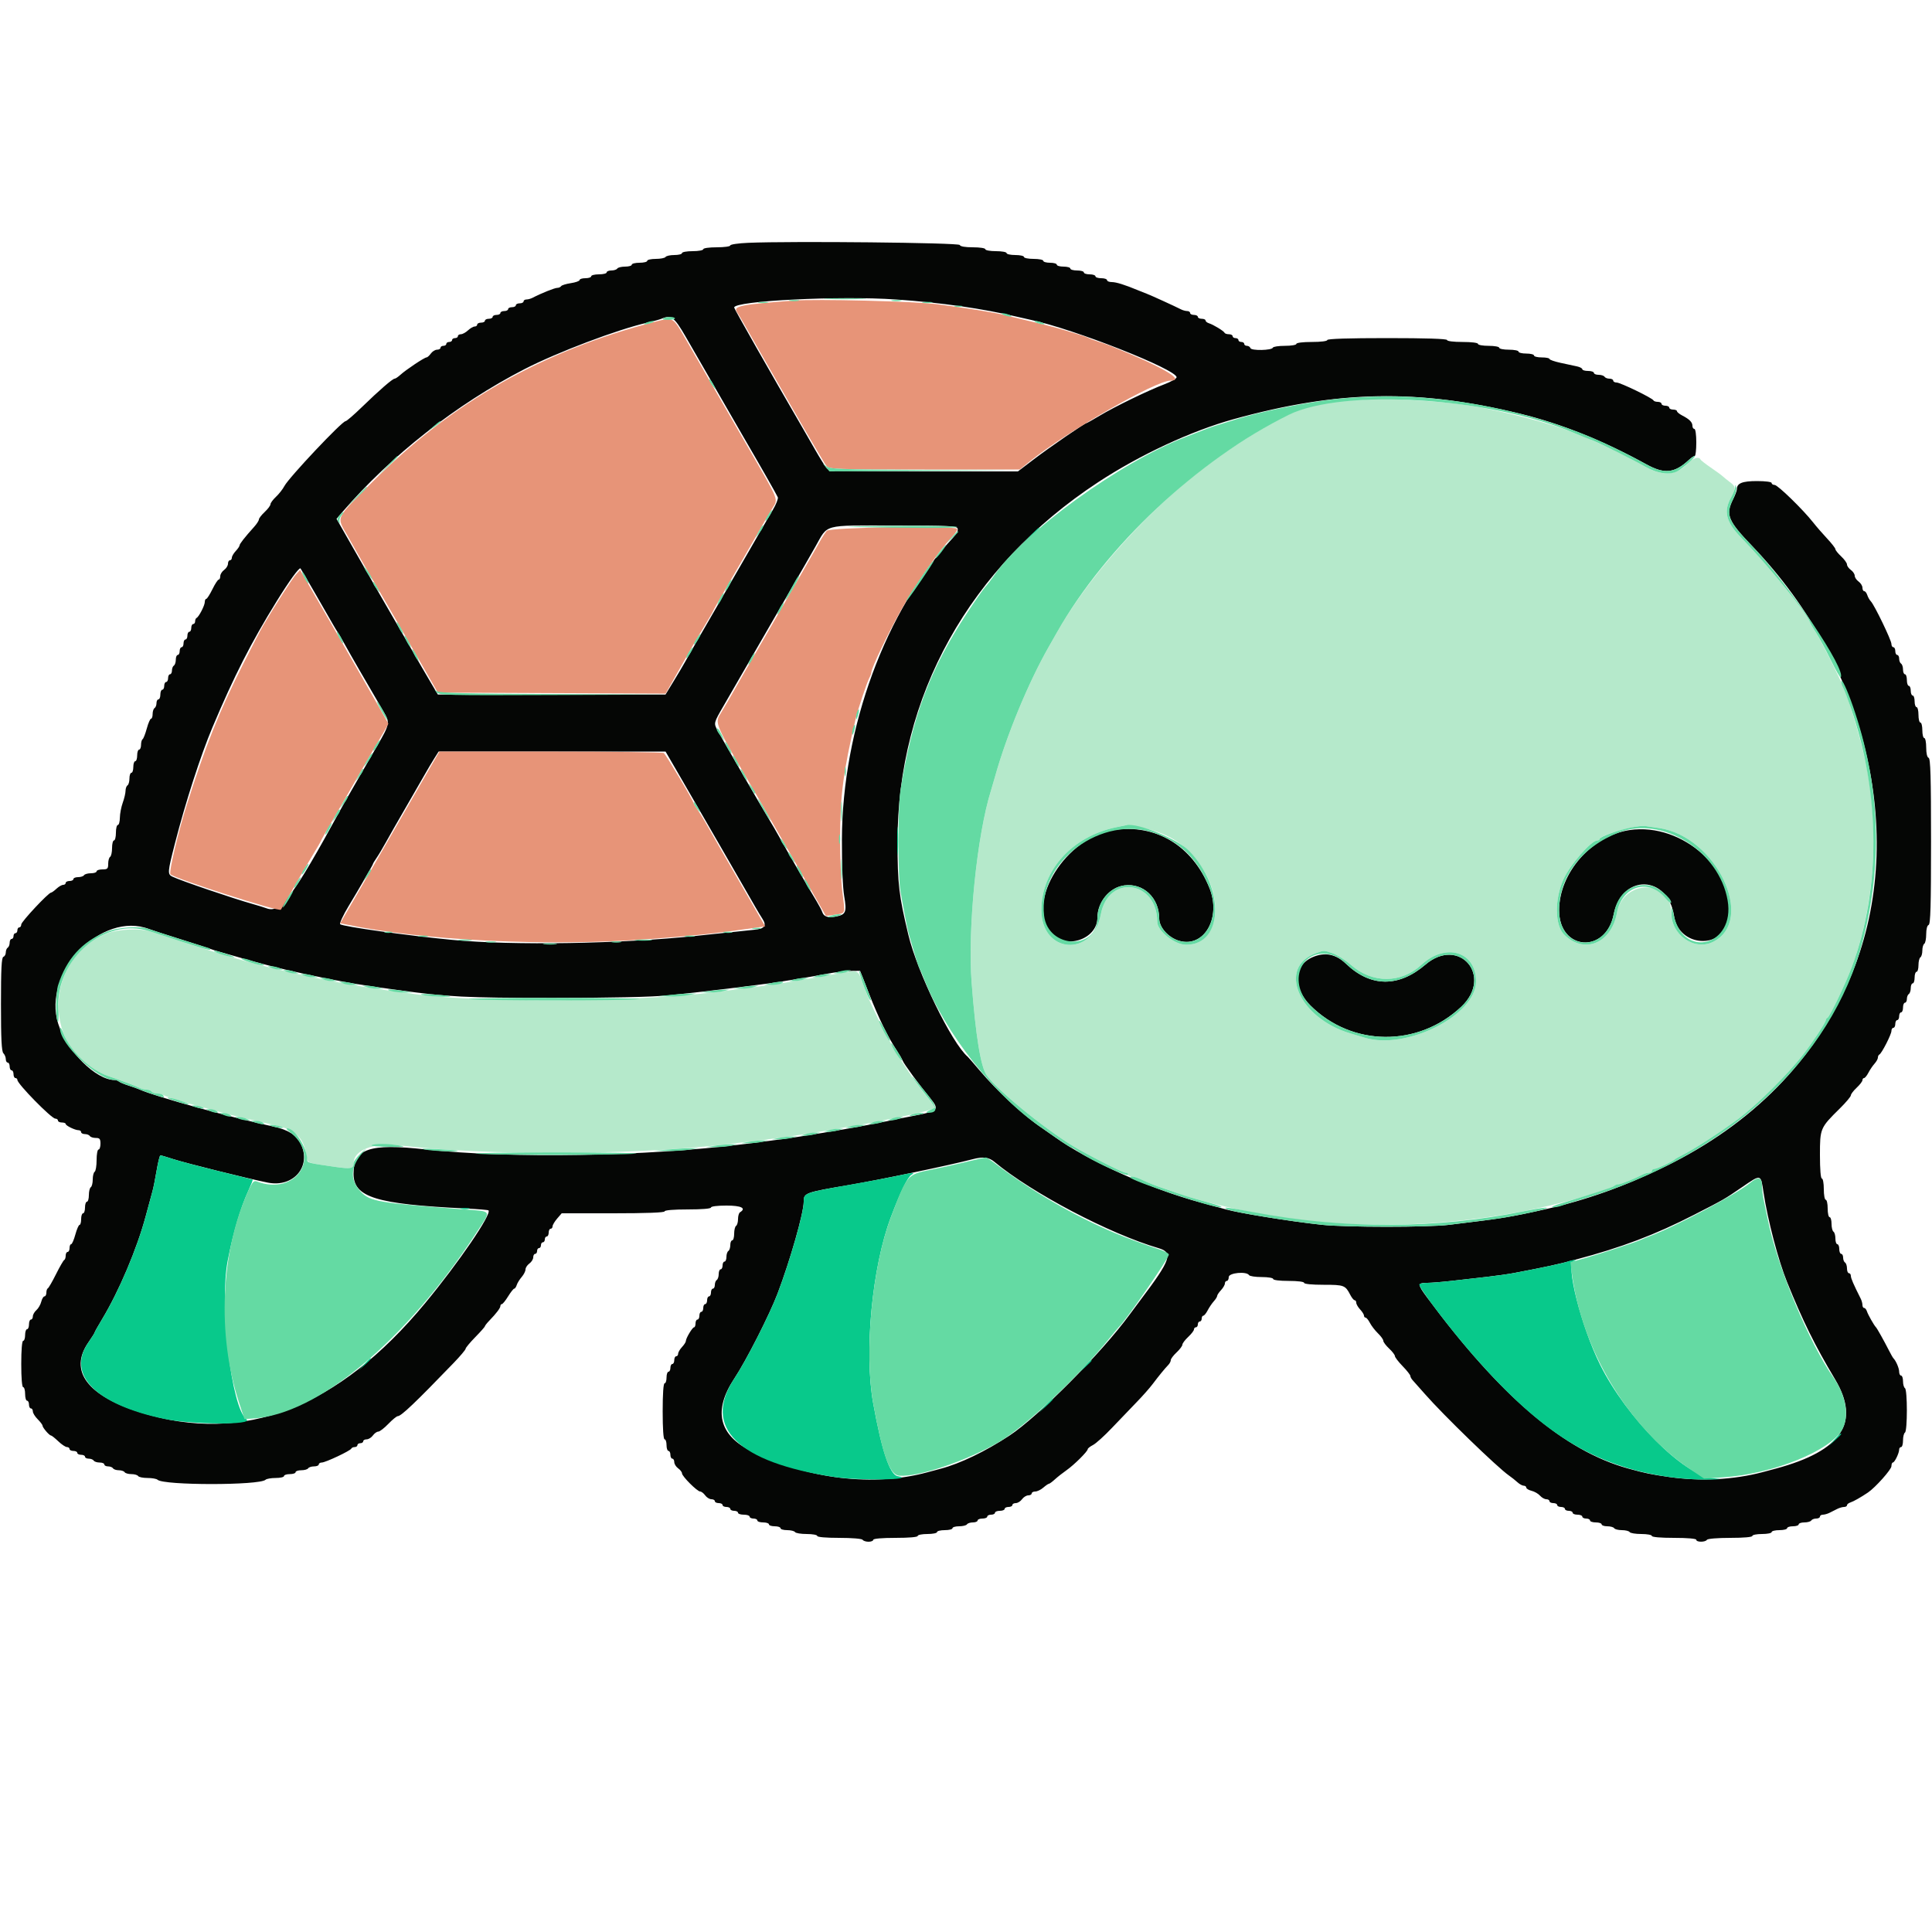 <svg id="svg" version="1.1" xmlns="http://www.w3.org/2000/svg" xmlns:xlink="http://www.w3.org/1999/xlink" width="400" height="400" viewBox="0, 0, 400,300"><g id="svgg"><path id="path0" d="M154.900 0.273 C 152.865 0.359,151.200 0.603,151.200 0.815 C 151.200 1.027,149.940 1.200,148.400 1.200 C 146.800 1.200,145.600 1.371,145.600 1.600 C 145.600 1.820,144.610 2.000,143.400 2.000 C 142.190 2.000,141.200 2.180,141.200 2.400 C 141.200 2.620,140.491 2.800,139.624 2.800 C 138.757 2.800,137.936 2.980,137.800 3.200 C 137.664 3.420,136.753 3.600,135.776 3.600 C 134.799 3.600,134.000 3.780,134.000 4.000 C 134.000 4.220,133.280 4.400,132.400 4.400 C 131.520 4.400,130.800 4.580,130.800 4.800 C 130.800 5.020,130.181 5.200,129.424 5.200 C 128.667 5.200,127.936 5.380,127.800 5.600 C 127.664 5.820,127.113 6.000,126.576 6.000 C 126.039 6.000,125.600 6.180,125.600 6.400 C 125.600 6.620,124.880 6.800,124.000 6.800 C 123.120 6.800,122.400 6.980,122.400 7.200 C 122.400 7.420,121.860 7.600,121.200 7.600 C 120.540 7.600,120.000 7.769,120.000 7.975 C 120.000 8.182,119.188 8.473,118.195 8.622 C 117.202 8.771,116.292 9.052,116.171 9.246 C 116.051 9.441,115.691 9.600,115.372 9.600 C 114.840 9.600,111.979 10.748,110.305 11.633 C 109.923 11.835,109.338 12.000,109.005 12.000 C 108.672 12.000,108.400 12.180,108.400 12.400 C 108.400 12.620,108.040 12.800,107.600 12.800 C 107.160 12.800,106.800 12.980,106.800 13.200 C 106.800 13.420,106.440 13.600,106.000 13.600 C 105.560 13.600,105.200 13.780,105.200 14.000 C 105.200 14.220,104.840 14.400,104.400 14.400 C 103.960 14.400,103.600 14.580,103.600 14.800 C 103.600 15.020,103.240 15.200,102.800 15.200 C 102.360 15.200,102.000 15.380,102.000 15.600 C 102.000 15.820,101.640 16.000,101.200 16.000 C 100.760 16.000,100.400 16.180,100.400 16.400 C 100.400 16.620,100.040 16.800,99.600 16.800 C 99.160 16.800,98.800 16.980,98.800 17.200 C 98.800 17.420,98.564 17.600,98.275 17.600 C 97.987 17.600,97.364 17.960,96.892 18.400 C 96.420 18.840,95.756 19.200,95.417 19.200 C 95.078 19.200,94.800 19.380,94.800 19.600 C 94.800 19.820,94.530 20.000,94.200 20.000 C 93.870 20.000,93.600 20.180,93.600 20.400 C 93.600 20.620,93.330 20.800,93.000 20.800 C 92.670 20.800,92.400 20.980,92.400 21.200 C 92.400 21.420,92.130 21.600,91.800 21.600 C 91.470 21.600,91.200 21.780,91.200 22.000 C 91.200 22.220,90.880 22.400,90.488 22.400 C 90.097 22.400,89.517 22.760,89.200 23.200 C 88.883 23.640,88.479 24.000,88.302 24.000 C 87.880 24.000,84.047 26.554,82.914 27.590 C 82.427 28.035,81.885 28.400,81.710 28.400 C 81.280 28.400,78.529 30.787,74.909 34.300 C 73.266 35.895,71.752 37.200,71.544 37.200 C 70.809 37.200,59.801 48.878,58.882 50.632 C 58.545 51.274,57.759 52.277,57.135 52.860 C 56.511 53.444,56.000 54.137,56.000 54.400 C 56.000 54.663,55.460 55.383,54.800 56.000 C 54.140 56.617,53.600 57.316,53.600 57.554 C 53.600 57.792,53.151 58.484,52.603 59.093 C 50.687 61.220,49.601 62.602,49.600 62.917 C 49.600 63.091,49.240 63.620,48.800 64.092 C 48.360 64.564,48.000 65.187,48.000 65.475 C 48.000 65.764,47.820 66.000,47.600 66.000 C 47.380 66.000,47.200 66.320,47.200 66.712 C 47.200 67.103,46.840 67.683,46.400 68.000 C 45.960 68.317,45.600 68.897,45.600 69.288 C 45.600 69.680,45.455 70.000,45.279 70.000 C 45.102 70.000,44.517 70.897,43.979 71.994 C 43.440 73.090,42.865 73.990,42.700 73.994 C 42.535 73.997,42.400 74.287,42.400 74.638 C 42.400 75.344,41.173 77.723,40.700 77.933 C 40.535 78.007,40.400 78.322,40.400 78.633 C 40.400 78.945,40.220 79.200,40.000 79.200 C 39.780 79.200,39.600 79.560,39.600 80.000 C 39.600 80.440,39.420 80.800,39.200 80.800 C 38.980 80.800,38.800 81.160,38.800 81.600 C 38.800 82.040,38.620 82.400,38.400 82.400 C 38.180 82.400,38.000 82.760,38.000 83.200 C 38.000 83.640,37.820 84.000,37.600 84.000 C 37.380 84.000,37.200 84.360,37.200 84.800 C 37.200 85.240,37.020 85.600,36.800 85.600 C 36.580 85.600,36.400 86.039,36.400 86.576 C 36.400 87.113,36.220 87.664,36.000 87.800 C 35.780 87.936,35.600 88.397,35.600 88.824 C 35.600 89.251,35.420 89.600,35.200 89.600 C 34.980 89.600,34.800 89.960,34.800 90.400 C 34.800 90.840,34.620 91.200,34.400 91.200 C 34.180 91.200,34.000 91.560,34.000 92.000 C 34.000 92.440,33.820 92.800,33.600 92.800 C 33.380 92.800,33.200 93.250,33.200 93.800 C 33.200 94.350,33.020 94.800,32.800 94.800 C 32.580 94.800,32.400 95.149,32.400 95.576 C 32.400 96.003,32.220 96.464,32.000 96.600 C 31.780 96.736,31.600 97.287,31.600 97.824 C 31.600 98.361,31.453 98.800,31.272 98.800 C 31.092 98.800,30.696 99.711,30.393 100.825 C 30.090 101.939,29.697 102.940,29.521 103.049 C 29.344 103.158,29.200 103.687,29.200 104.224 C 29.200 104.761,29.020 105.200,28.800 105.200 C 28.580 105.200,28.400 105.740,28.400 106.400 C 28.400 107.060,28.220 107.600,28.000 107.600 C 27.780 107.600,27.600 108.140,27.600 108.800 C 27.600 109.460,27.420 110.000,27.200 110.000 C 26.980 110.000,26.800 110.529,26.800 111.176 C 26.800 111.823,26.620 112.464,26.400 112.600 C 26.180 112.736,25.997 113.242,25.994 113.724 C 25.991 114.206,25.729 115.320,25.412 116.200 C 25.095 117.080,24.827 118.475,24.818 119.300 C 24.808 120.125,24.620 120.800,24.400 120.800 C 24.180 120.800,24.000 121.520,24.000 122.400 C 24.000 123.280,23.820 124.000,23.600 124.000 C 23.380 124.000,23.200 124.709,23.200 125.576 C 23.200 126.443,23.020 127.264,22.800 127.400 C 22.580 127.536,22.400 128.177,22.400 128.824 C 22.400 129.864,22.261 130.000,21.200 130.000 C 20.540 130.000,20.000 130.180,20.000 130.400 C 20.000 130.620,19.471 130.800,18.824 130.800 C 18.177 130.800,17.536 130.980,17.400 131.200 C 17.264 131.420,16.713 131.600,16.176 131.600 C 15.639 131.600,15.200 131.780,15.200 132.000 C 15.200 132.220,14.840 132.400,14.400 132.400 C 13.960 132.400,13.600 132.580,13.600 132.800 C 13.600 133.020,13.364 133.200,13.075 133.200 C 12.787 133.200,12.164 133.560,11.692 134.000 C 11.220 134.440,10.719 134.800,10.578 134.800 C 10.044 134.800,4.400 140.829,4.400 141.400 C 4.400 141.730,4.220 142.000,4.000 142.000 C 3.780 142.000,3.600 142.270,3.600 142.600 C 3.600 142.930,3.420 143.200,3.200 143.200 C 2.980 143.200,2.800 143.470,2.800 143.800 C 2.800 144.130,2.620 144.400,2.400 144.400 C 2.180 144.400,2.000 144.749,2.000 145.176 C 2.000 145.603,1.820 146.064,1.600 146.200 C 1.380 146.336,1.200 146.782,1.200 147.190 C 1.200 147.599,0.975 148.008,0.700 148.100 C 0.318 148.227,0.200 150.551,0.200 157.913 C 0.200 165.097,0.328 167.687,0.700 168.060 C 0.975 168.335,1.200 168.884,1.200 169.280 C 1.200 169.676,1.380 170.000,1.600 170.000 C 1.820 170.000,2.000 170.360,2.000 170.800 C 2.000 171.240,2.180 171.600,2.400 171.600 C 2.620 171.600,2.800 171.960,2.800 172.400 C 2.800 172.840,2.980 173.200,3.200 173.200 C 3.420 173.200,3.600 173.377,3.600 173.593 C 3.600 174.404,10.658 181.600,11.453 181.600 C 11.754 181.600,12.000 181.780,12.000 182.000 C 12.000 182.220,12.360 182.400,12.800 182.400 C 13.240 182.400,13.601 182.535,13.603 182.700 C 13.607 183.059,15.544 184.000,16.280 184.000 C 16.566 184.000,16.800 184.180,16.800 184.400 C 16.800 184.620,17.149 184.800,17.576 184.800 C 18.003 184.800,18.464 184.980,18.600 185.200 C 18.736 185.420,19.287 185.600,19.824 185.600 C 20.642 185.600,20.800 185.794,20.800 186.800 C 20.800 187.460,20.620 188.000,20.400 188.000 C 20.180 188.000,20.000 188.979,20.000 190.176 C 20.000 191.373,19.820 192.464,19.600 192.600 C 19.380 192.736,19.200 193.456,19.200 194.200 C 19.200 194.944,19.020 195.664,18.800 195.800 C 18.580 195.936,18.400 196.667,18.400 197.424 C 18.400 198.181,18.220 198.800,18.000 198.800 C 17.780 198.800,17.600 199.340,17.600 200.000 C 17.600 200.660,17.420 201.200,17.200 201.200 C 16.980 201.200,16.800 201.740,16.800 202.400 C 16.800 203.060,16.653 203.600,16.472 203.600 C 16.292 203.600,15.900 204.500,15.600 205.600 C 15.300 206.700,14.908 207.600,14.728 207.600 C 14.547 207.600,14.400 207.960,14.400 208.400 C 14.400 208.840,14.220 209.200,14.000 209.200 C 13.780 209.200,13.600 209.545,13.600 209.967 C 13.600 210.388,13.464 210.793,13.298 210.867 C 13.132 210.940,12.368 212.260,11.600 213.800 C 10.832 215.340,10.068 216.660,9.902 216.733 C 9.736 216.807,9.600 217.212,9.600 217.633 C 9.600 218.055,9.423 218.400,9.208 218.400 C 8.992 218.400,8.693 218.895,8.544 219.500 C 8.394 220.105,7.941 220.891,7.536 221.247 C 7.131 221.603,6.800 222.188,6.800 222.547 C 6.800 222.906,6.620 223.200,6.400 223.200 C 6.180 223.200,6.000 223.650,6.000 224.200 C 6.000 224.750,5.820 225.200,5.600 225.200 C 5.380 225.200,5.200 225.740,5.200 226.400 C 5.200 227.060,5.020 227.600,4.800 227.600 C 4.556 227.600,4.400 229.467,4.400 232.400 C 4.400 235.333,4.556 237.200,4.800 237.200 C 5.020 237.200,5.200 237.830,5.200 238.600 C 5.200 239.370,5.380 240.000,5.600 240.000 C 5.820 240.000,6.000 240.360,6.000 240.800 C 6.000 241.240,6.180 241.600,6.400 241.600 C 6.620 241.600,6.800 241.878,6.800 242.218 C 6.800 242.558,7.250 243.286,7.800 243.836 C 8.350 244.386,8.800 244.981,8.800 245.157 C 8.800 245.560,10.205 247.200,10.551 247.200 C 10.692 247.200,11.372 247.740,12.063 248.400 C 12.754 249.060,13.562 249.600,13.859 249.600 C 14.157 249.600,14.400 249.780,14.400 250.000 C 14.400 250.220,14.760 250.400,15.200 250.400 C 15.640 250.400,16.000 250.580,16.000 250.800 C 16.000 251.020,16.360 251.200,16.800 251.200 C 17.240 251.200,17.600 251.380,17.600 251.600 C 17.600 251.820,17.949 252.000,18.376 252.000 C 18.803 252.000,19.264 252.180,19.400 252.400 C 19.536 252.620,20.087 252.800,20.624 252.800 C 21.161 252.800,21.600 252.980,21.600 253.200 C 21.600 253.420,21.949 253.600,22.376 253.600 C 22.803 253.600,23.264 253.780,23.400 254.000 C 23.536 254.220,24.076 254.400,24.600 254.400 C 25.124 254.400,25.664 254.580,25.800 254.800 C 25.936 255.020,26.566 255.200,27.200 255.200 C 27.834 255.200,28.464 255.380,28.600 255.600 C 28.736 255.820,29.611 256.000,30.544 256.000 C 31.477 256.000,32.411 256.165,32.620 256.368 C 33.846 257.553,53.754 257.553,54.980 256.368 C 55.189 256.165,56.134 256.000,57.080 256.000 C 58.026 256.000,58.800 255.820,58.800 255.600 C 58.800 255.380,59.340 255.200,60.000 255.200 C 60.660 255.200,61.200 255.020,61.200 254.800 C 61.200 254.580,61.729 254.400,62.376 254.400 C 63.023 254.400,63.664 254.220,63.800 254.000 C 63.936 253.780,64.487 253.600,65.024 253.600 C 65.561 253.600,66.000 253.420,66.000 253.200 C 66.000 252.980,66.281 252.800,66.625 252.800 C 67.387 252.800,72.547 250.367,72.733 249.920 C 72.807 249.744,73.122 249.600,73.433 249.600 C 73.745 249.600,74.000 249.420,74.000 249.200 C 74.000 248.980,74.270 248.800,74.600 248.800 C 74.930 248.800,75.200 248.620,75.200 248.400 C 75.200 248.180,75.520 248.000,75.912 248.000 C 76.303 248.000,76.883 247.640,77.200 247.200 C 77.517 246.760,78.021 246.400,78.320 246.400 C 78.618 246.400,79.554 245.680,80.400 244.800 C 81.246 243.920,82.127 243.200,82.358 243.200 C 83.060 243.200,86.048 240.354,93.900 232.207 C 95.275 230.781,96.400 229.449,96.400 229.247 C 96.400 229.046,97.300 227.962,98.400 226.839 C 99.500 225.715,100.400 224.699,100.400 224.580 C 100.400 224.461,100.805 223.944,101.300 223.432 C 102.774 221.907,103.600 220.816,103.600 220.395 C 103.600 220.178,103.738 220.000,103.906 220.000 C 104.074 220.000,104.656 219.280,105.200 218.400 C 105.744 217.520,106.314 216.800,106.467 216.800 C 106.621 216.800,106.854 216.461,106.985 216.048 C 107.116 215.634,107.578 214.886,108.012 214.386 C 108.445 213.887,108.800 213.185,108.800 212.827 C 108.800 212.469,109.160 211.917,109.600 211.600 C 110.040 211.283,110.400 210.703,110.400 210.312 C 110.400 209.920,110.580 209.600,110.800 209.600 C 111.020 209.600,111.200 209.330,111.200 209.000 C 111.200 208.670,111.380 208.400,111.600 208.400 C 111.820 208.400,112.000 208.130,112.000 207.800 C 112.000 207.470,112.180 207.200,112.400 207.200 C 112.620 207.200,112.800 206.930,112.800 206.600 C 112.800 206.270,112.980 206.000,113.200 206.000 C 113.420 206.000,113.600 205.640,113.600 205.200 C 113.600 204.760,113.780 204.400,114.000 204.400 C 114.220 204.400,114.400 204.175,114.400 203.900 C 114.401 203.625,114.827 202.905,115.347 202.300 L 116.293 201.200 126.947 201.200 C 133.782 201.200,137.600 201.057,137.600 200.800 C 137.600 200.556,139.467 200.400,142.400 200.400 C 145.333 200.400,147.200 200.244,147.200 200.000 C 147.200 199.767,148.533 199.600,150.400 199.600 C 153.488 199.600,154.581 200.147,153.200 201.000 C 152.980 201.136,152.800 201.766,152.800 202.400 C 152.800 203.034,152.620 203.664,152.400 203.800 C 152.180 203.936,152.000 204.667,152.000 205.424 C 152.000 206.181,151.820 206.800,151.600 206.800 C 151.380 206.800,151.200 207.239,151.200 207.776 C 151.200 208.313,151.020 208.864,150.800 209.000 C 150.580 209.136,150.400 209.687,150.400 210.224 C 150.400 210.761,150.220 211.200,150.000 211.200 C 149.780 211.200,149.600 211.560,149.600 212.000 C 149.600 212.440,149.420 212.800,149.200 212.800 C 148.980 212.800,148.800 213.239,148.800 213.776 C 148.800 214.313,148.620 214.864,148.400 215.000 C 148.180 215.136,148.000 215.597,148.000 216.024 C 148.000 216.451,147.820 216.800,147.600 216.800 C 147.380 216.800,147.200 217.160,147.200 217.600 C 147.200 218.040,147.020 218.400,146.800 218.400 C 146.580 218.400,146.400 218.760,146.400 219.200 C 146.400 219.640,146.220 220.000,146.000 220.000 C 145.780 220.000,145.600 220.360,145.600 220.800 C 145.600 221.240,145.420 221.600,145.200 221.600 C 144.980 221.600,144.800 221.960,144.800 222.400 C 144.800 222.840,144.620 223.200,144.400 223.200 C 144.180 223.200,144.000 223.560,144.000 224.000 C 144.000 224.440,143.865 224.801,143.700 224.803 C 143.355 224.805,142.000 227.074,142.000 227.649 C 142.000 227.861,141.640 228.420,141.200 228.892 C 140.760 229.364,140.400 229.987,140.400 230.275 C 140.400 230.564,140.220 230.800,140.000 230.800 C 139.780 230.800,139.600 231.160,139.600 231.600 C 139.600 232.040,139.420 232.400,139.200 232.400 C 138.980 232.400,138.800 232.760,138.800 233.200 C 138.800 233.640,138.620 234.000,138.400 234.000 C 138.180 234.000,138.000 234.540,138.000 235.200 C 138.000 235.860,137.820 236.400,137.600 236.400 C 137.352 236.400,137.200 238.600,137.200 242.200 C 137.200 245.800,137.352 248.000,137.600 248.000 C 137.820 248.000,138.000 248.540,138.000 249.200 C 138.000 249.860,138.180 250.400,138.400 250.400 C 138.620 250.400,138.800 250.760,138.800 251.200 C 138.800 251.640,138.980 252.000,139.200 252.000 C 139.420 252.000,139.600 252.320,139.600 252.712 C 139.600 253.103,139.960 253.683,140.400 254.000 C 140.840 254.317,141.200 254.786,141.200 255.041 C 141.200 255.646,144.354 258.800,144.959 258.800 C 145.214 258.800,145.683 259.160,146.000 259.600 C 146.317 260.040,146.897 260.400,147.288 260.400 C 147.680 260.400,148.000 260.580,148.000 260.800 C 148.000 261.020,148.360 261.200,148.800 261.200 C 149.240 261.200,149.600 261.380,149.600 261.600 C 149.600 261.820,149.960 262.000,150.400 262.000 C 150.840 262.000,151.200 262.180,151.200 262.400 C 151.200 262.620,151.560 262.800,152.000 262.800 C 152.440 262.800,152.800 262.980,152.800 263.200 C 152.800 263.420,153.340 263.600,154.000 263.600 C 154.660 263.600,155.200 263.780,155.200 264.000 C 155.200 264.220,155.560 264.400,156.000 264.400 C 156.440 264.400,156.800 264.580,156.800 264.800 C 156.800 265.020,157.340 265.200,158.000 265.200 C 158.660 265.200,159.200 265.380,159.200 265.600 C 159.200 265.820,159.740 266.000,160.400 266.000 C 161.060 266.000,161.600 266.180,161.600 266.400 C 161.600 266.620,162.219 266.800,162.976 266.800 C 163.733 266.800,164.464 266.980,164.600 267.200 C 164.736 267.420,165.827 267.600,167.024 267.600 C 168.221 267.600,169.200 267.780,169.200 268.000 C 169.200 268.243,170.992 268.400,173.776 268.400 C 176.396 268.400,178.458 268.571,178.600 268.800 C 178.736 269.020,179.287 269.200,179.824 269.200 C 180.361 269.200,180.800 269.020,180.800 268.800 C 180.800 268.557,182.600 268.400,185.400 268.400 C 188.200 268.400,190.000 268.243,190.000 268.000 C 190.000 267.780,190.900 267.600,192.000 267.600 C 193.100 267.600,194.000 267.420,194.000 267.200 C 194.000 266.980,194.720 266.800,195.600 266.800 C 196.480 266.800,197.200 266.620,197.200 266.400 C 197.200 266.180,197.819 266.000,198.576 266.000 C 199.333 266.000,200.064 265.820,200.200 265.600 C 200.336 265.380,200.887 265.200,201.424 265.200 C 201.961 265.200,202.400 265.020,202.400 264.800 C 202.400 264.580,202.850 264.400,203.400 264.400 C 203.950 264.400,204.400 264.220,204.400 264.000 C 204.400 263.780,204.760 263.600,205.200 263.600 C 205.640 263.600,206.000 263.420,206.000 263.200 C 206.000 262.980,206.450 262.800,207.000 262.800 C 207.550 262.800,208.000 262.620,208.000 262.400 C 208.000 262.180,208.360 262.000,208.800 262.000 C 209.240 262.000,209.600 261.820,209.600 261.600 C 209.600 261.380,209.920 261.200,210.312 261.200 C 210.703 261.200,211.283 260.840,211.600 260.400 C 211.917 259.960,212.497 259.600,212.888 259.600 C 213.280 259.600,213.600 259.420,213.600 259.200 C 213.600 258.980,213.932 258.800,214.339 258.800 C 214.745 258.800,215.493 258.440,216.000 258.000 C 216.507 257.560,217.032 257.200,217.165 257.200 C 217.299 257.200,217.856 256.790,218.404 256.289 C 218.952 255.787,220.030 254.938,220.800 254.402 C 222.365 253.311,225.200 250.497,225.200 250.035 C 225.200 249.870,225.695 249.481,226.300 249.170 C 226.905 248.859,228.660 247.274,230.200 245.648 C 231.740 244.022,234.014 241.651,235.254 240.379 C 236.494 239.108,238.024 237.381,238.654 236.541 C 239.931 234.841,241.146 233.357,241.900 232.575 C 242.175 232.290,242.400 231.847,242.400 231.589 C 242.400 231.332,242.940 230.617,243.600 230.000 C 244.260 229.383,244.800 228.663,244.800 228.400 C 244.800 228.137,245.340 227.417,246.000 226.800 C 246.660 226.183,247.200 225.481,247.200 225.240 C 247.200 224.998,247.380 224.800,247.600 224.800 C 247.820 224.800,248.000 224.530,248.000 224.200 C 248.000 223.870,248.180 223.600,248.400 223.600 C 248.620 223.600,248.800 223.330,248.800 223.000 C 248.800 222.670,248.950 222.400,249.132 222.400 C 249.315 222.400,249.720 221.905,250.032 221.300 C 250.345 220.695,250.915 219.851,251.300 219.425 C 251.685 218.998,252.000 218.496,252.000 218.308 C 252.000 218.120,252.360 217.580,252.800 217.108 C 253.240 216.636,253.600 216.013,253.600 215.725 C 253.600 215.436,253.780 215.200,254.000 215.200 C 254.220 215.200,254.400 214.840,254.400 214.400 C 254.400 213.519,258.086 213.168,258.600 214.000 C 258.736 214.220,259.917 214.400,261.224 214.400 C 262.541 214.400,263.600 214.578,263.600 214.800 C 263.600 215.033,264.933 215.200,266.800 215.200 C 268.667 215.200,270.000 215.367,270.000 215.600 C 270.000 215.840,271.610 216.000,274.029 216.000 C 278.285 216.000,278.532 216.094,279.568 218.100 C 279.880 218.705,280.285 219.200,280.468 219.200 C 280.650 219.200,280.800 219.436,280.800 219.725 C 280.800 220.013,281.160 220.636,281.600 221.108 C 282.040 221.580,282.400 222.154,282.400 222.383 C 282.400 222.612,282.550 222.800,282.732 222.800 C 282.915 222.800,283.320 223.295,283.632 223.900 C 283.945 224.505,284.695 225.477,285.300 226.060 C 285.905 226.644,286.400 227.337,286.400 227.600 C 286.400 227.863,286.940 228.583,287.600 229.200 C 288.260 229.817,288.800 230.519,288.800 230.760 C 288.800 231.002,289.520 231.941,290.400 232.848 C 291.280 233.755,292.000 234.668,292.000 234.877 C 292.000 235.086,292.225 235.495,292.500 235.787 C 292.775 236.078,293.900 237.345,295.000 238.604 C 298.811 242.963,310.010 253.820,312.414 255.488 C 312.956 255.864,313.749 256.493,314.175 256.886 C 314.602 257.279,315.187 257.600,315.475 257.600 C 315.764 257.600,316.000 257.777,316.000 257.992 C 316.000 258.208,316.495 258.507,317.100 258.656 C 317.705 258.806,318.491 259.259,318.847 259.664 C 319.203 260.069,319.788 260.400,320.147 260.400 C 320.506 260.400,320.800 260.580,320.800 260.800 C 320.800 261.020,321.160 261.200,321.600 261.200 C 322.040 261.200,322.400 261.380,322.400 261.600 C 322.400 261.820,322.760 262.000,323.200 262.000 C 323.640 262.000,324.000 262.180,324.000 262.400 C 324.000 262.620,324.360 262.800,324.800 262.800 C 325.240 262.800,325.600 262.980,325.600 263.200 C 325.600 263.420,326.050 263.600,326.600 263.600 C 327.150 263.600,327.600 263.780,327.600 264.000 C 327.600 264.220,327.960 264.400,328.400 264.400 C 328.840 264.400,329.200 264.580,329.200 264.800 C 329.200 265.020,329.740 265.200,330.400 265.200 C 331.060 265.200,331.600 265.380,331.600 265.600 C 331.600 265.820,332.129 266.000,332.776 266.000 C 333.423 266.000,334.064 266.180,334.200 266.400 C 334.336 266.620,335.056 266.800,335.800 266.800 C 336.544 266.800,337.264 266.980,337.400 267.200 C 337.536 267.420,338.627 267.600,339.824 267.600 C 341.021 267.600,342.000 267.780,342.000 268.000 C 342.000 268.243,343.800 268.400,346.600 268.400 C 349.400 268.400,351.200 268.557,351.200 268.800 C 351.200 269.321,353.078 269.321,353.400 268.800 C 353.542 268.571,355.604 268.400,358.224 268.400 C 361.008 268.400,362.800 268.243,362.800 268.000 C 362.800 267.780,363.700 267.600,364.800 267.600 C 365.900 267.600,366.800 267.420,366.800 267.200 C 366.800 266.980,367.520 266.800,368.400 266.800 C 369.280 266.800,370.000 266.620,370.000 266.400 C 370.000 266.180,370.540 266.000,371.200 266.000 C 371.860 266.000,372.400 265.820,372.400 265.600 C 372.400 265.380,372.929 265.200,373.576 265.200 C 374.223 265.200,374.864 265.020,375.000 264.800 C 375.136 264.580,375.597 264.400,376.024 264.400 C 376.451 264.400,376.800 264.220,376.800 264.000 C 376.800 263.780,377.072 263.600,377.405 263.600 C 377.738 263.600,378.368 263.420,378.805 263.200 C 379.242 262.980,379.958 262.620,380.395 262.400 C 380.832 262.180,381.462 262.000,381.795 262.000 C 382.128 262.000,382.400 261.841,382.400 261.647 C 382.400 261.452,382.715 261.193,383.100 261.071 C 383.744 260.867,385.313 259.978,386.756 259.000 C 388.287 257.962,391.600 254.244,391.600 253.564 C 391.600 253.144,391.735 252.799,391.900 252.797 C 392.259 252.793,393.200 250.856,393.200 250.120 C 393.200 249.834,393.380 249.600,393.600 249.600 C 393.820 249.600,394.000 248.981,394.000 248.224 C 394.000 247.467,394.180 246.736,394.400 246.600 C 394.927 246.274,394.927 237.726,394.400 237.400 C 394.180 237.264,394.000 236.623,394.000 235.976 C 394.000 235.329,393.820 234.800,393.600 234.800 C 393.380 234.800,393.200 234.438,393.200 233.995 C 393.200 233.277,392.540 231.740,392.000 231.200 C 391.890 231.090,391.480 230.370,391.088 229.600 C 390.071 227.600,388.634 225.034,388.400 224.800 C 388.004 224.404,386.746 222.185,386.529 221.500 C 386.407 221.115,386.148 220.800,385.953 220.800 C 385.759 220.800,385.600 220.528,385.600 220.195 C 385.600 219.862,385.443 219.277,385.250 218.895 C 383.752 215.920,383.200 214.647,383.200 214.162 C 383.200 213.853,383.020 213.600,382.800 213.600 C 382.580 213.600,382.400 213.161,382.400 212.624 C 382.400 212.087,382.220 211.536,382.000 211.400 C 381.780 211.264,381.600 210.803,381.600 210.376 C 381.600 209.949,381.420 209.600,381.200 209.600 C 380.980 209.600,380.800 209.150,380.800 208.600 C 380.800 208.050,380.620 207.600,380.400 207.600 C 380.180 207.600,380.000 207.071,380.000 206.424 C 380.000 205.777,379.820 205.136,379.600 205.000 C 379.380 204.864,379.200 204.133,379.200 203.376 C 379.200 202.619,379.020 202.000,378.800 202.000 C 378.580 202.000,378.400 201.190,378.400 200.200 C 378.400 199.210,378.220 198.400,378.000 198.400 C 377.780 198.400,377.600 197.410,377.600 196.200 C 377.600 194.990,377.420 194.000,377.200 194.000 C 376.955 194.000,376.800 192.121,376.800 189.162 C 376.800 183.619,376.846 183.511,380.890 179.522 C 382.161 178.269,383.200 177.037,383.200 176.783 C 383.200 176.529,383.740 175.817,384.400 175.200 C 385.060 174.583,385.600 173.881,385.600 173.640 C 385.600 173.398,385.750 173.200,385.932 173.200 C 386.115 173.200,386.520 172.705,386.832 172.100 C 387.145 171.495,387.715 170.651,388.100 170.225 C 388.485 169.798,388.800 169.228,388.800 168.958 C 388.800 168.688,388.935 168.407,389.100 168.333 C 389.574 168.123,391.600 164.162,391.600 163.446 C 391.600 163.091,391.780 162.800,392.000 162.800 C 392.220 162.800,392.400 162.440,392.400 162.000 C 392.400 161.560,392.580 161.200,392.800 161.200 C 393.020 161.200,393.200 160.840,393.200 160.400 C 393.200 159.960,393.380 159.600,393.600 159.600 C 393.820 159.600,394.000 159.150,394.000 158.600 C 394.000 158.050,394.180 157.600,394.400 157.600 C 394.620 157.600,394.800 157.251,394.800 156.824 C 394.800 156.397,394.980 155.936,395.200 155.800 C 395.420 155.664,395.600 155.113,395.600 154.576 C 395.600 154.039,395.780 153.600,396.000 153.600 C 396.220 153.600,396.400 153.060,396.400 152.400 C 396.400 151.740,396.580 151.200,396.800 151.200 C 397.020 151.200,397.200 150.581,397.200 149.824 C 397.200 149.067,397.380 148.336,397.600 148.200 C 397.820 148.064,398.000 147.434,398.000 146.800 C 398.000 146.166,398.180 145.536,398.400 145.400 C 398.620 145.264,398.800 144.368,398.800 143.410 C 398.800 142.371,399.002 141.599,399.300 141.500 C 399.690 141.370,399.800 137.551,399.800 124.200 C 399.800 110.849,399.690 107.030,399.300 106.900 C 398.990 106.797,398.800 105.984,398.800 104.767 C 398.800 103.685,398.620 102.800,398.400 102.800 C 398.180 102.800,398.000 102.080,398.000 101.200 C 398.000 100.320,397.820 99.600,397.600 99.600 C 397.380 99.600,397.200 98.880,397.200 98.000 C 397.200 97.120,397.020 96.400,396.800 96.400 C 396.580 96.400,396.400 95.860,396.400 95.200 C 396.400 94.540,396.220 94.000,396.000 94.000 C 395.780 94.000,395.600 93.550,395.600 93.000 C 395.600 92.450,395.420 92.000,395.200 92.000 C 394.980 92.000,394.800 91.460,394.800 90.800 C 394.800 90.140,394.620 89.600,394.400 89.600 C 394.180 89.600,394.000 89.161,394.000 88.624 C 394.000 88.087,393.820 87.536,393.600 87.400 C 393.380 87.264,393.200 86.803,393.200 86.376 C 393.200 85.949,393.020 85.600,392.800 85.600 C 392.580 85.600,392.400 85.240,392.400 84.800 C 392.400 84.360,392.220 84.000,392.000 84.000 C 391.780 84.000,391.600 83.696,391.600 83.324 C 391.600 82.555,388.079 75.263,387.339 74.498 C 387.071 74.221,386.738 73.636,386.599 73.198 C 386.460 72.759,386.178 72.400,385.973 72.400 C 385.768 72.400,385.600 72.080,385.600 71.688 C 385.600 71.297,385.240 70.717,384.800 70.400 C 384.360 70.083,384.000 69.543,384.000 69.200 C 384.000 68.857,383.640 68.317,383.200 68.000 C 382.760 67.683,382.400 67.175,382.400 66.872 C 382.400 66.569,381.860 65.817,381.200 65.200 C 380.540 64.583,380.000 63.910,380.000 63.703 C 380.000 63.496,379.235 62.512,378.300 61.515 C 377.365 60.518,376.060 59.014,375.400 58.173 C 373.315 55.517,368.060 50.400,367.417 50.400 C 367.078 50.400,366.800 50.220,366.800 50.000 C 366.800 49.769,365.524 49.600,363.771 49.600 C 360.716 49.600,359.600 50.051,359.600 51.287 C 359.600 51.586,359.240 52.537,358.800 53.400 C 357.210 56.519,357.745 57.829,362.727 63.006 C 386.978 88.211,395.129 124.231,382.999 152.600 C 375.775 169.498,362.820 182.689,344.799 191.498 C 336.260 195.673,328.418 198.468,319.900 200.375 C 312.574 202.014,311.116 202.250,300.000 203.591 C 295.586 204.123,278.660 204.119,273.677 203.584 C 267.253 202.894,256.516 201.167,253.800 200.387 C 253.140 200.197,250.800 199.561,248.600 198.973 C 238.362 196.238,225.359 190.404,218.460 185.452 C 217.501 184.763,216.311 183.930,215.816 183.600 C 212.109 181.129,206.447 175.908,202.800 171.599 C 201.590 170.170,200.495 168.910,200.366 168.800 C 197.028 165.943,189.932 151.362,188.054 143.500 C 186.098 135.310,185.836 133.070,185.824 124.400 C 185.781 94.143,200.692 67.370,227.348 49.843 C 235.932 44.198,246.670 39.201,255.400 36.787 C 277.060 30.798,293.521 30.488,314.800 35.669 C 323.185 37.711,332.012 41.255,340.860 46.133 C 344.623 48.208,346.703 47.985,349.705 45.188 C 350.170 44.754,350.697 44.400,350.875 44.400 C 351.054 44.400,351.200 43.140,351.200 41.600 C 351.200 40.000,351.029 38.800,350.800 38.800 C 350.580 38.800,350.400 38.517,350.400 38.171 C 350.400 37.422,349.791 36.802,348.300 36.032 C 347.695 35.720,347.200 35.315,347.200 35.132 C 347.200 34.950,346.840 34.800,346.400 34.800 C 345.960 34.800,345.600 34.620,345.600 34.400 C 345.600 34.180,345.240 34.000,344.800 34.000 C 344.360 34.000,344.000 33.820,344.000 33.600 C 344.000 33.380,343.655 33.200,343.233 33.200 C 342.812 33.200,342.407 33.063,342.333 32.896 C 342.122 32.414,335.475 29.193,334.700 29.197 C 334.315 29.199,334.000 29.020,334.000 28.800 C 334.000 28.580,333.651 28.400,333.224 28.400 C 332.797 28.400,332.336 28.220,332.200 28.000 C 332.064 27.780,331.513 27.600,330.976 27.600 C 330.439 27.600,330.000 27.420,330.000 27.200 C 330.000 26.980,329.460 26.800,328.800 26.800 C 328.140 26.800,327.600 26.640,327.600 26.445 C 327.600 26.250,327.105 25.985,326.500 25.855 C 325.895 25.726,324.365 25.397,323.100 25.124 C 321.835 24.851,320.800 24.487,320.800 24.314 C 320.800 24.141,320.080 24.000,319.200 24.000 C 318.320 24.000,317.600 23.820,317.600 23.600 C 317.600 23.380,316.880 23.200,316.000 23.200 C 315.120 23.200,314.400 23.020,314.400 22.800 C 314.400 22.580,313.500 22.400,312.400 22.400 C 311.300 22.400,310.400 22.220,310.400 22.000 C 310.400 21.780,309.410 21.600,308.200 21.600 C 306.990 21.600,306.000 21.420,306.000 21.200 C 306.000 20.967,304.667 20.800,302.800 20.800 C 300.933 20.800,299.600 20.633,299.600 20.400 C 299.600 20.142,295.200 20.000,287.200 20.000 C 279.200 20.000,274.800 20.142,274.800 20.400 C 274.800 20.633,273.467 20.800,271.600 20.800 C 269.733 20.800,268.400 20.967,268.400 21.200 C 268.400 21.422,267.344 21.600,266.033 21.600 C 264.732 21.600,263.607 21.770,263.533 21.978 C 263.330 22.554,259.081 22.643,258.892 22.075 C 258.805 21.814,258.478 21.600,258.167 21.600 C 257.855 21.600,257.600 21.420,257.600 21.200 C 257.600 20.980,257.330 20.800,257.000 20.800 C 256.670 20.800,256.400 20.620,256.400 20.400 C 256.400 20.180,256.130 20.000,255.800 20.000 C 255.470 20.000,255.200 19.820,255.200 19.600 C 255.200 19.380,254.855 19.200,254.433 19.200 C 254.012 19.200,253.607 19.065,253.533 18.900 C 253.366 18.524,251.236 17.225,250.300 16.929 C 249.915 16.807,249.600 16.548,249.600 16.353 C 249.600 16.159,249.240 16.000,248.800 16.000 C 248.360 16.000,248.000 15.820,248.000 15.600 C 248.000 15.380,247.640 15.200,247.200 15.200 C 246.760 15.200,246.400 15.020,246.400 14.800 C 246.400 14.580,246.128 14.400,245.795 14.400 C 245.462 14.400,244.877 14.239,244.495 14.042 C 243.297 13.425,238.238 11.116,237.400 10.805 C 236.960 10.641,236.150 10.320,235.600 10.091 C 232.887 8.961,231.092 8.400,230.192 8.400 C 229.646 8.400,229.200 8.220,229.200 8.000 C 229.200 7.780,228.660 7.600,228.000 7.600 C 227.340 7.600,226.800 7.420,226.800 7.200 C 226.800 6.980,226.260 6.800,225.600 6.800 C 224.940 6.800,224.400 6.620,224.400 6.400 C 224.400 6.180,223.770 6.000,223.000 6.000 C 222.230 6.000,221.600 5.820,221.600 5.600 C 221.600 5.380,220.970 5.200,220.200 5.200 C 219.430 5.200,218.800 5.020,218.800 4.800 C 218.800 4.580,218.170 4.400,217.400 4.400 C 216.630 4.400,216.000 4.220,216.000 4.000 C 216.000 3.780,215.100 3.600,214.000 3.600 C 212.900 3.600,212.000 3.420,212.000 3.200 C 212.000 2.980,211.190 2.800,210.200 2.800 C 209.210 2.800,208.400 2.620,208.400 2.400 C 208.400 2.180,207.410 2.000,206.200 2.000 C 204.990 2.000,204.000 1.820,204.000 1.600 C 204.000 1.375,202.878 1.200,201.433 1.200 C 199.794 1.200,198.809 1.027,198.707 0.721 C 198.548 0.243,163.940 -0.110,154.900 0.273 M185.541 12.005 C 194.919 12.654,203.461 13.880,210.800 15.630 C 211.570 15.814,212.740 16.078,213.400 16.218 C 222.292 18.096,243.600 26.484,243.600 28.107 C 243.600 28.380,242.475 29.030,241.100 29.551 C 237.733 30.827,230.781 34.201,227.659 36.075 C 226.262 36.914,225.040 37.600,224.944 37.600 C 224.597 37.600,217.324 42.598,214.074 45.070 L 210.748 47.600 191.236 47.600 C 173.147 47.600,171.680 47.549,171.127 46.900 C 170.799 46.515,169.759 44.850,168.815 43.200 C 167.871 41.550,166.786 39.660,166.402 39.000 C 159.333 26.834,152.000 13.938,152.000 13.672 C 152.000 12.283,173.852 11.197,185.541 12.005 M141.897 19.600 C 143.108 21.690,146.169 27.000,148.699 31.400 C 151.229 35.800,153.614 39.940,154.000 40.600 C 157.273 46.206,160.876 52.533,161.042 52.964 C 161.153 53.254,160.669 54.460,159.966 55.645 C 159.263 56.830,158.353 58.385,157.944 59.100 C 156.547 61.540,155.702 63.004,151.189 70.800 C 144.766 81.894,142.369 86.055,141.745 87.200 C 141.445 87.750,140.431 89.460,139.492 91.000 L 137.786 93.800 114.221 93.800 L 90.656 93.800 89.473 91.800 C 87.948 89.223,87.736 88.857,82.400 79.600 C 79.927 75.310,77.589 71.260,77.204 70.600 C 76.820 69.940,74.968 66.705,73.090 63.410 L 69.675 57.420 70.889 56.010 C 80.977 44.297,94.479 33.699,108.557 26.441 C 115.349 22.940,127.891 18.191,134.000 16.807 C 135.210 16.533,136.560 16.157,137.000 15.972 C 138.943 15.156,139.605 15.647,141.897 19.600 M198.265 59.426 C 198.412 59.809,198.043 60.549,197.316 61.326 C 183.411 76.215,174.380 100.737,174.308 123.800 C 174.291 129.128,174.477 133.749,174.779 135.513 C 175.349 138.852,175.136 139.373,173.039 139.766 C 171.443 140.066,170.557 139.781,170.257 138.872 C 170.135 138.503,169.600 137.480,169.069 136.600 C 167.020 133.209,162.798 125.930,161.297 123.200 C 160.753 122.210,159.808 120.590,159.198 119.600 C 158.025 117.697,149.457 102.902,148.542 101.200 C 147.741 99.709,147.749 99.681,149.888 96.000 C 150.336 95.230,154.078 88.750,158.203 81.600 C 162.328 74.450,166.018 68.060,166.402 67.400 C 166.785 66.740,167.866 64.850,168.803 63.200 C 171.519 58.418,170.108 58.800,185.057 58.800 C 196.458 58.800,198.054 58.876,198.265 59.426 M65.215 72.800 C 66.801 75.550,68.456 78.430,68.892 79.200 C 69.328 79.970,69.820 80.780,69.985 81.000 C 70.150 81.220,70.827 82.390,71.490 83.600 C 72.513 85.468,75.740 91.061,79.453 97.400 C 80.752 99.618,80.692 99.940,78.149 104.321 C 75.721 108.503,74.846 110.019,73.600 112.200 C 73.160 112.970,72.411 114.275,71.935 115.100 C 71.459 115.925,70.824 117.050,70.523 117.600 C 60.690 135.608,58.083 139.105,55.257 138.077 C 54.676 137.866,53.390 137.466,52.400 137.190 C 48.336 136.053,37.349 132.313,35.695 131.503 C 34.654 130.993,34.683 130.617,36.225 124.600 C 38.401 116.107,41.543 106.385,43.981 100.600 C 48.458 89.977,51.995 83.030,57.275 74.494 C 59.895 70.257,61.954 67.419,62.215 67.683 C 62.278 67.747,63.628 70.050,65.215 72.800 M138.551 106.903 C 138.964 107.616,139.616 108.740,140.001 109.400 C 142.261 113.280,155.314 135.896,156.408 137.826 C 156.852 138.610,157.501 139.688,157.851 140.222 C 158.797 141.666,158.322 142.294,156.128 142.501 C 155.068 142.601,149.755 143.158,144.322 143.740 C 128.647 145.418,106.225 145.793,93.600 144.589 C 84.384 143.710,70.942 141.831,70.428 141.350 C 70.252 141.186,71.092 139.382,72.174 137.600 C 74.125 134.387,77.200 129.070,77.200 128.911 C 77.200 128.808,77.533 128.246,77.939 127.662 C 78.345 127.078,79.222 125.610,79.887 124.400 C 80.551 123.190,82.401 119.950,83.998 117.200 C 85.594 114.450,87.356 111.390,87.914 110.400 C 88.471 109.410,89.351 107.925,89.869 107.100 L 90.810 105.600 114.305 105.603 L 137.800 105.605 138.551 106.903 M230.600 121.852 C 220.712 123.340,212.454 136.551,217.377 143.005 C 220.226 146.741,227.180 144.622,227.209 140.009 C 227.229 136.710,229.711 133.724,232.772 133.313 C 236.719 132.784,240.000 135.895,240.000 140.169 C 240.000 142.022,241.940 144.167,244.185 144.796 C 249.358 146.244,252.898 139.969,250.387 133.800 C 246.844 125.093,239.306 120.541,230.600 121.852 M337.400 121.855 C 329.571 123.013,322.800 130.723,322.800 138.480 C 322.800 146.799,332.468 147.550,334.083 139.356 C 335.762 130.841,345.323 131.090,346.605 139.683 C 347.560 146.088,356.682 146.693,357.859 140.429 C 359.727 130.489,348.421 120.225,337.400 121.855 M30.881 142.356 C 31.387 142.552,34.230 143.474,37.200 144.404 C 40.170 145.334,42.960 146.236,43.400 146.407 C 44.091 146.677,45.914 147.211,51.400 148.754 C 56.626 150.224,61.336 151.334,67.689 152.592 C 72.825 153.609,74.761 153.924,82.400 154.981 C 92.826 156.424,96.321 156.600,114.600 156.600 C 126.765 156.600,134.830 156.422,138.400 156.076 C 144.461 155.487,158.089 153.822,161.900 153.205 C 167.101 152.363,169.077 152.024,171.600 151.542 C 173.030 151.269,175.071 151.036,176.137 151.023 L 178.073 151.000 179.955 155.800 C 181.893 160.743,183.776 164.603,185.614 167.400 C 186.192 168.280,186.766 169.270,186.889 169.600 C 187.146 170.287,190.246 174.511,192.584 177.359 C 194.540 179.740,194.294 180.025,189.477 180.953 C 187.675 181.300,184.940 181.853,183.400 182.181 C 180.521 182.793,175.233 183.757,171.000 184.441 C 169.680 184.654,167.520 185.005,166.200 185.221 C 163.825 185.609,160.209 186.103,154.400 186.835 C 133.622 189.450,105.889 189.921,88.000 187.962 C 76.472 186.699,73.200 187.819,73.200 193.027 C 73.200 197.875,77.849 199.315,96.379 200.204 C 98.897 200.325,101.036 200.503,101.132 200.599 C 101.854 201.321,94.997 211.366,88.025 219.800 C 70.038 241.557,50.454 249.102,29.200 242.463 C 18.054 238.982,14.199 233.841,18.301 227.928 C 19.016 226.898,19.600 225.972,19.600 225.869 C 19.600 225.766,20.289 224.538,21.130 223.141 C 24.658 217.283,28.364 208.531,30.174 201.781 C 30.761 199.591,31.393 197.260,31.579 196.600 C 31.764 195.940,32.151 194.005,32.437 192.300 C 32.724 190.595,33.074 189.200,33.214 189.200 C 33.353 189.200,34.533 189.547,35.834 189.972 C 38.378 190.802,51.435 194.050,55.436 194.848 C 60.781 195.914,64.540 191.487,62.269 186.800 C 61.399 185.003,59.612 183.882,56.600 183.241 C 48.013 181.416,32.194 177.043,29.000 175.611 C 28.560 175.414,27.480 175.024,26.600 174.745 C 25.720 174.465,24.829 174.093,24.620 173.918 C 24.411 173.743,23.995 173.600,23.695 173.600 C 19.843 173.600,13.860 167.622,12.056 161.972 C 8.677 151.391,21.017 138.533,30.881 142.356 M271.759 148.172 C 267.816 149.888,267.605 154.482,271.300 158.169 C 279.893 166.744,293.585 166.864,302.533 158.443 C 309.254 152.118,302.114 143.740,295.105 149.728 C 289.552 154.472,283.740 154.398,278.658 149.519 C 276.584 147.527,274.275 147.076,271.759 148.172 M205.869 190.540 C 213.655 197.011,229.675 205.432,239.905 208.430 C 242.925 209.315,242.397 210.836,236.234 219.006 C 235.407 220.103,234.341 221.534,233.865 222.186 C 228.149 230.022,214.964 243.297,208.992 247.228 C 204.021 250.500,198.847 252.995,194.800 254.072 C 194.030 254.277,192.770 254.616,192.000 254.825 C 180.816 257.860,167.399 256.269,155.683 250.520 C 148.806 247.144,147.590 242.098,152.040 235.398 C 154.483 231.719,159.322 222.207,161.001 217.782 C 163.605 210.919,166.400 201.104,166.400 198.822 C 166.400 196.993,166.700 196.881,175.600 195.378 C 182.087 194.282,196.638 191.248,201.400 189.997 C 203.533 189.437,204.715 189.580,205.869 190.540 M365.122 196.900 C 365.982 202.591,368.168 210.924,369.976 215.400 C 373.230 223.459,375.742 228.548,379.919 235.547 C 385.251 244.482,381.363 250.370,367.700 254.050 C 366.985 254.242,365.725 254.579,364.900 254.798 C 358.957 256.374,352.037 256.732,345.570 255.798 C 341.710 255.240,340.672 255.025,337.100 254.042 C 323.923 250.416,310.672 239.141,295.450 218.603 C 293.447 215.900,293.452 215.600,295.497 215.600 C 296.294 215.600,298.578 215.415,300.573 215.189 C 302.568 214.963,305.820 214.593,307.800 214.367 C 309.780 214.141,312.300 213.785,313.400 213.576 C 320.287 212.266,322.250 211.840,326.200 210.795 C 335.725 208.276,342.630 205.661,350.800 201.478 C 356.998 198.304,356.956 198.329,360.600 195.836 C 364.679 193.047,364.535 193.013,365.122 196.900 " stroke="none" fill="#050605" fill-rule="evenodd"></path><path id="path1" d="M280.600 32.838 C 270.679 33.461,267.311 34.757,255.200 42.617 C 241.566 51.465,226.571 67.268,218.811 80.969 C 218.365 81.756,217.614 83.075,217.142 83.900 C 212.949 91.236,208.403 102.219,206.009 110.800 C 205.733 111.790,205.365 113.050,205.192 113.600 C 202.262 122.890,200.307 142.231,201.165 153.446 C 202.010 164.506,203.053 170.909,204.294 172.651 C 206.663 175.979,217.595 184.766,223.400 188.009 C 227.454 190.274,232.537 192.800,233.043 192.800 C 233.349 192.800,233.600 192.980,233.600 193.200 C 233.600 193.420,233.955 193.600,234.388 193.600 C 234.821 193.600,235.766 193.922,236.488 194.316 C 237.210 194.710,239.150 195.464,240.800 195.991 C 242.450 196.518,243.980 197.071,244.200 197.221 C 244.420 197.370,245.050 197.594,245.600 197.718 C 246.150 197.843,247.230 198.121,248.000 198.338 C 269.506 204.377,292.107 205.193,315.400 200.770 C 322.413 199.439,331.825 196.826,334.095 195.581 C 334.477 195.371,334.974 195.200,335.199 195.200 C 335.593 195.200,338.655 193.929,340.095 193.167 C 340.477 192.965,341.062 192.800,341.395 192.800 C 341.728 192.800,342.000 192.620,342.000 192.400 C 342.000 192.180,342.253 192.000,342.562 192.000 C 343.080 192.000,346.340 190.461,346.800 189.999 C 346.910 189.889,347.540 189.530,348.200 189.202 C 350.686 187.965,355.916 184.590,359.813 181.706 C 363.698 178.832,370.177 172.399,373.427 168.190 C 375.359 165.688,378.000 161.682,378.000 161.255 C 378.000 161.042,378.154 160.807,378.343 160.733 C 378.807 160.553,382.114 153.665,383.401 150.200 C 387.925 138.014,389.107 122.774,386.567 109.400 C 385.589 104.257,383.222 96.011,381.629 92.200 C 380.601 89.740,376.888 82.370,375.987 81.000 C 375.408 80.120,374.835 79.130,374.713 78.800 C 373.972 76.790,366.008 66.999,360.521 61.352 C 357.337 58.075,356.780 55.884,358.400 53.000 C 359.444 51.142,359.411 50.747,358.134 49.795 C 357.548 49.358,356.873 48.811,356.634 48.581 C 356.395 48.351,355.300 47.551,354.200 46.804 C 353.100 46.058,352.140 45.301,352.067 45.123 C 351.795 44.464,350.510 44.832,349.570 45.838 C 347.136 48.444,344.248 48.690,340.600 46.603 C 337.018 44.555,330.439 41.367,327.800 40.400 C 327.360 40.239,326.550 39.915,326.000 39.680 C 321.298 37.671,310.418 34.864,303.400 33.849 C 299.801 33.328,297.454 33.133,288.800 32.636 C 287.370 32.554,283.680 32.645,280.600 32.838 M236.200 121.344 C 241.463 122.364,244.880 124.383,247.912 128.266 C 253.779 135.779,252.454 145.600,245.574 145.600 C 243.220 145.600,239.601 142.740,239.600 140.877 C 239.596 132.273,229.461 130.911,227.914 139.306 C 226.263 148.263,215.592 147.477,215.607 138.400 C 215.621 130.155,222.029 123.107,231.200 121.250 C 232.190 121.050,233.090 120.867,233.200 120.843 C 233.310 120.820,234.660 121.045,236.200 121.344 M343.400 121.421 C 355.298 123.075,363.637 140.532,354.667 145.007 C 350.808 146.931,346.000 143.575,346.000 138.958 C 346.000 131.957,336.053 131.997,334.770 139.002 C 333.611 145.330,327.973 147.630,323.814 143.471 C 321.886 141.543,321.842 136.131,323.721 132.000 C 325.071 129.031,329.449 124.015,330.700 124.004 C 330.975 124.002,331.200 123.856,331.200 123.679 C 331.200 122.915,338.875 120.740,340.600 121.015 C 341.040 121.085,342.300 121.268,343.400 121.421 M22.361 143.177 C 8.700 148.384,8.695 168.144,22.353 172.767 C 25.116 173.703,28.204 174.866,28.895 175.232 C 29.277 175.434,29.941 175.600,30.371 175.600 C 30.801 175.600,31.264 175.780,31.400 176.000 C 31.536 176.220,31.999 176.400,32.429 176.400 C 32.859 176.400,33.523 176.563,33.905 176.763 C 34.763 177.211,38.033 178.222,42.000 179.266 C 43.650 179.700,45.630 180.234,46.400 180.453 C 47.170 180.672,48.610 181.038,49.600 181.265 C 50.590 181.493,52.030 181.828,52.800 182.010 C 53.570 182.193,55.421 182.617,56.913 182.953 C 61.155 183.908,62.858 185.518,63.434 189.119 C 63.719 190.903,63.269 190.715,69.317 191.580 C 72.666 192.060,73.200 191.956,73.200 190.823 C 73.200 188.144,77.316 186.526,82.586 187.132 C 101.332 189.288,129.528 189.221,149.855 186.973 C 159.739 185.880,166.668 184.904,173.800 183.602 C 175.120 183.361,176.830 183.071,177.600 182.958 C 178.370 182.845,179.720 182.598,180.600 182.409 C 181.480 182.220,183.280 181.856,184.600 181.600 C 189.978 180.558,193.600 179.629,193.600 179.291 C 193.600 179.192,192.899 178.273,192.042 177.250 C 189.116 173.755,184.547 166.606,182.423 162.200 C 179.711 156.571,179.754 156.671,178.649 153.600 C 177.598 150.680,177.743 150.736,173.400 151.576 C 172.080 151.831,169.920 152.218,168.600 152.436 C 167.280 152.654,165.210 153.007,164.000 153.221 C 160.966 153.758,153.675 154.743,146.400 155.601 C 131.068 157.407,99.936 157.597,87.000 155.962 C 74.886 154.431,67.763 153.153,57.000 150.580 C 50.249 148.966,45.081 147.422,30.972 142.802 C 29.086 142.185,24.433 142.387,22.361 143.177 M275.975 147.391 C 276.897 147.716,278.580 148.796,279.716 149.789 C 284.138 153.657,290.065 153.643,294.280 149.755 C 299.333 145.092,305.600 146.992,305.600 153.188 C 305.600 160.182,291.186 167.475,282.560 164.847 C 281.922 164.652,280.590 164.254,279.600 163.961 C 268.883 160.794,264.355 150.278,272.447 147.350 C 274.212 146.712,274.044 146.710,275.975 147.391 " stroke="none" fill="#b5e9cb" fill-rule="evenodd"></path><path id="path2" d="M164.200 12.237 C 153.347 13.045,151.757 13.369,152.569 14.609 C 152.908 15.126,153.548 16.190,153.992 16.974 C 154.959 18.680,156.127 20.725,157.148 22.500 C 157.560 23.215,160.739 28.750,164.213 34.800 C 167.687 40.850,170.798 46.115,171.127 46.500 C 171.681 47.149,173.156 47.200,191.425 47.200 L 211.127 47.200 213.263 45.483 C 220.889 39.356,239.290 28.800,242.347 28.800 C 245.600 28.800,240.451 25.834,229.800 21.573 C 229.360 21.397,228.280 21.023,227.400 20.743 C 226.520 20.463,225.620 20.123,225.400 19.989 C 225.180 19.854,224.190 19.506,223.200 19.214 C 222.210 18.923,220.680 18.460,219.800 18.185 C 218.431 17.757,214.955 16.889,207.800 15.187 C 205.463 14.632,199.712 13.714,194.000 12.984 C 189.249 12.378,169.094 11.872,164.200 12.237 M135.600 16.620 C 112.380 22.608,93.543 33.295,77.058 49.833 C 69.262 57.655,69.619 56.867,71.994 61.000 C 72.499 61.880,73.364 63.410,73.915 64.400 C 74.467 65.390,75.765 67.640,76.802 69.400 C 78.775 72.751,84.761 83.114,88.470 89.600 L 90.643 93.400 114.227 93.503 L 137.812 93.606 139.106 91.303 C 139.818 90.036,140.915 88.100,141.543 87.000 C 142.171 85.900,143.054 84.349,143.505 83.553 C 143.957 82.758,145.063 80.894,145.963 79.412 C 146.863 77.931,147.600 76.655,147.600 76.578 C 147.600 76.502,148.886 74.229,150.458 71.528 C 152.030 68.828,153.628 66.074,154.009 65.409 C 154.648 64.294,156.729 60.680,158.390 57.800 C 158.770 57.140,159.468 55.970,159.939 55.200 C 161.137 53.245,161.401 53.904,154.949 42.732 C 148.382 31.361,147.924 30.567,146.800 28.600 C 146.360 27.830,145.662 26.615,145.249 25.900 C 144.836 25.185,143.381 22.665,142.016 20.300 C 139.265 15.533,139.435 15.631,135.600 16.620 M171.162 59.900 C 170.853 60.285,170.358 61.030,170.062 61.555 C 168.584 64.180,162.948 73.968,158.406 81.800 C 154.187 89.073,153.564 90.154,150.859 94.900 C 150.452 95.615,149.732 96.830,149.261 97.600 C 147.926 99.778,147.773 99.423,156.548 114.459 C 157.017 115.262,160.460 121.255,164.200 127.778 L 171.000 139.637 172.800 139.381 C 175.129 139.050,175.006 139.399,174.421 134.808 C 174.141 132.611,173.919 127.615,173.927 123.706 C 173.947 114.673,174.587 109.754,177.166 98.800 C 177.623 96.861,179.534 91.149,180.009 90.305 C 180.224 89.923,180.400 89.434,180.400 89.217 C 180.400 88.340,183.929 80.955,186.652 76.136 C 189.753 70.646,194.353 64.073,197.263 60.974 C 197.896 60.299,198.291 59.624,198.140 59.474 C 197.437 58.770,171.743 59.176,171.162 59.900 M61.306 68.901 C 60.561 69.707,57.050 75.158,54.545 79.400 C 54.025 80.280,52.104 83.970,50.276 87.600 C 45.339 97.404,42.556 104.374,38.620 116.800 C 36.890 122.260,34.917 130.651,35.278 131.011 C 36.187 131.921,57.792 138.842,58.154 138.340 C 58.313 138.121,60.711 133.968,62.363 131.053 C 62.783 130.313,63.863 128.494,64.763 127.012 C 65.663 125.531,66.400 124.255,66.400 124.178 C 66.400 124.102,67.691 121.825,69.269 119.119 C 70.848 116.414,73.118 112.490,74.315 110.400 C 76.855 105.964,77.451 104.938,79.144 102.082 C 79.835 100.918,80.400 99.898,80.400 99.815 C 80.400 99.699,68.426 78.813,64.797 72.600 C 64.412 71.940,63.656 70.636,63.117 69.701 L 62.137 68.002 61.306 68.901 M89.396 108.300 C 88.530 109.785,87.620 111.360,87.374 111.800 C 87.127 112.240,86.559 113.230,86.111 114.000 C 84.782 116.287,77.997 128.069,77.013 129.800 C 76.513 130.680,75.157 133.020,74.000 135.000 C 72.844 136.980,71.570 139.173,71.171 139.873 L 70.444 141.146 71.522 141.374 C 87.471 144.742,113.451 146.002,134.400 144.424 C 144.164 143.688,147.917 143.290,156.313 142.100 L 158.427 141.800 154.165 134.400 C 151.821 130.330,149.565 126.415,149.152 125.700 C 148.160 123.984,146.995 121.946,145.953 120.100 C 145.487 119.275,144.767 118.122,144.353 117.538 C 143.939 116.954,143.600 116.380,143.600 116.263 C 143.600 115.839,137.857 106.193,137.434 105.906 C 137.195 105.744,126.643 105.609,113.985 105.606 L 90.970 105.600 89.396 108.300 " stroke="none" fill="#e79478" fill-rule="evenodd"></path><path id="path3" d="M211.591 62.700 L 208.200 66.200 211.700 62.809 C 213.625 60.944,215.200 59.369,215.200 59.309 C 215.200 59.018,214.741 59.449,211.591 62.700 M185.753 124.200 C 185.753 126.840,185.818 127.868,185.897 126.484 C 185.975 125.101,185.974 122.941,185.895 121.684 C 185.816 120.428,185.752 121.560,185.753 124.200 M32.437 192.300 C 32.151 194.005,31.764 195.940,31.579 196.600 C 31.393 197.260,30.761 199.591,30.174 201.781 C 28.364 208.531,24.658 217.283,21.130 223.141 C 20.289 224.538,19.600 225.766,19.600 225.869 C 19.600 225.972,19.016 226.898,18.301 227.928 C 13.671 234.603,19.849 240.831,34.017 243.771 C 39.851 244.982,52.616 245.049,51.030 243.860 C 47.911 241.522,45.377 220.085,47.145 211.000 C 48.291 205.111,49.753 200.164,51.433 196.491 C 51.984 195.287,52.382 194.269,52.317 194.230 C 52.253 194.191,49.050 193.391,45.200 192.451 C 41.350 191.511,37.135 190.395,35.834 189.971 C 34.533 189.547,33.353 189.200,33.214 189.200 C 33.074 189.200,32.724 190.595,32.437 192.300 M185.800 193.438 C 184.480 193.732,180.790 194.433,177.600 194.995 C 166.237 196.999,166.400 196.943,166.400 198.822 C 166.400 201.104,163.605 210.919,161.001 217.782 C 159.322 222.207,154.483 231.719,152.040 235.398 C 145.324 245.508,152.739 252.796,172.800 255.805 C 177.933 256.575,190.009 256.402,185.837 255.618 C 184.224 255.315,182.578 250.412,180.795 240.600 C 178.868 229.998,180.537 212.352,184.447 202.000 C 186.456 196.681,187.912 193.692,188.727 193.217 C 189.628 192.691,188.912 192.746,185.800 193.438 M95.505 200.283 C 96.002 200.379,96.722 200.375,97.105 200.275 C 97.487 200.175,97.080 200.096,96.200 200.101 C 95.320 200.105,95.007 200.187,95.505 200.283 M324.552 211.193 C 323.797 211.498,319.120 212.499,313.400 213.579 C 312.300 213.787,309.780 214.141,307.800 214.367 C 305.820 214.593,302.568 214.963,300.573 215.189 C 298.578 215.415,296.294 215.600,295.497 215.600 C 294.699 215.600,293.963 215.736,293.860 215.903 C 293.567 216.376,300.147 225.058,304.999 230.599 C 319.212 246.831,330.037 253.555,345.570 255.798 C 347.863 256.129,351.373 256.373,353.370 256.339 C 356.759 256.282,356.841 256.262,354.600 256.037 C 348.569 255.430,336.771 243.556,331.314 232.600 C 327.365 224.671,324.044 211.553,325.867 211.082 C 326.325 210.964,326.375 210.885,326.000 210.872 C 325.670 210.860,325.018 211.005,324.552 211.193 M75.375 232.500 L 74.200 233.800 75.500 232.625 C 76.712 231.530,76.984 231.200,76.675 231.200 C 76.606 231.200,76.021 231.785,75.375 232.500 M224.575 232.900 L 223.400 234.200 224.700 233.025 C 225.415 232.379,226.000 231.794,226.000 231.725 C 226.000 231.416,225.670 231.688,224.575 232.900 M216.378 241.100 L 215.000 242.600 216.500 241.222 C 217.896 239.938,218.184 239.600,217.878 239.600 C 217.812 239.600,217.137 240.275,216.378 241.100 M379.775 248.100 L 378.600 249.400 379.900 248.225 C 380.615 247.579,381.200 246.994,381.200 246.925 C 381.200 246.616,380.870 246.888,379.775 248.100 " stroke="none" fill="#08c98b" fill-rule="evenodd"></path><path id="path4" d="M171.280 11.898 C 173.194 11.971,176.434 11.971,178.480 11.898 C 180.526 11.826,178.960 11.766,175.000 11.765 C 171.040 11.765,169.366 11.824,171.280 11.898 M163.500 12.282 C 163.995 12.378,164.805 12.378,165.300 12.282 C 165.795 12.187,165.390 12.109,164.400 12.109 C 163.410 12.109,163.005 12.187,163.500 12.282 M184.700 12.282 C 185.195 12.378,186.005 12.378,186.500 12.282 C 186.995 12.187,186.590 12.109,185.600 12.109 C 184.610 12.109,184.205 12.187,184.700 12.282 M157.100 12.682 C 157.595 12.778,158.405 12.778,158.900 12.682 C 159.395 12.587,158.990 12.509,158.000 12.509 C 157.010 12.509,156.605 12.587,157.100 12.682 M191.100 12.682 C 191.595 12.778,192.405 12.778,192.900 12.682 C 193.395 12.587,192.990 12.509,192.000 12.509 C 191.010 12.509,190.605 12.587,191.100 12.682 M197.700 13.476 C 198.085 13.576,198.715 13.576,199.100 13.476 C 199.485 13.375,199.170 13.293,198.400 13.293 C 197.630 13.293,197.315 13.375,197.700 13.476 M207.800 15.200 C 208.240 15.389,208.870 15.544,209.200 15.544 C 209.578 15.544,209.504 15.417,209.000 15.200 C 208.560 15.011,207.930 14.856,207.600 14.856 C 207.222 14.856,207.296 14.983,207.800 15.200 M137.307 15.925 C 137.023 16.106,137.473 16.230,138.367 16.219 C 139.221 16.209,139.838 16.065,139.737 15.900 C 139.497 15.509,137.938 15.525,137.307 15.925 M133.800 16.800 C 133.296 17.017,133.222 17.144,133.600 17.144 C 133.930 17.144,134.560 16.989,135.000 16.800 C 135.504 16.583,135.578 16.456,135.200 16.456 C 134.870 16.456,134.240 16.611,133.800 16.800 M214.600 16.800 C 215.040 16.989,215.670 17.144,216.000 17.144 C 216.378 17.144,216.304 17.017,215.800 16.800 C 215.360 16.611,214.730 16.456,214.400 16.456 C 214.022 16.456,214.096 16.583,214.600 16.800 M146.815 28.600 C 146.817 28.820,147.186 29.450,147.636 30.000 C 148.179 30.664,148.315 30.731,148.040 30.200 C 147.366 28.895,146.812 28.172,146.815 28.600 M276.600 32.612 C 270.137 33.342,260.954 35.215,255.800 36.854 C 254.480 37.274,252.770 37.806,252.000 38.035 C 251.230 38.265,250.240 38.604,249.800 38.788 C 249.360 38.973,247.470 39.710,245.600 40.427 C 231.911 45.673,211.924 60.147,205.700 69.322 C 205.206 70.051,204.444 71.031,204.008 71.499 C 203.572 71.968,201.878 74.387,200.244 76.875 C 192.498 88.672,188.892 98.266,186.425 113.646 C 185.872 117.090,185.876 131.456,186.431 134.576 C 187.659 141.483,187.946 142.821,188.800 145.600 C 188.969 146.150,189.341 147.410,189.626 148.400 C 189.911 149.390,190.262 150.380,190.405 150.600 C 190.549 150.820,190.908 151.630,191.203 152.400 C 195.590 163.825,206.017 177.045,215.813 183.600 C 216.306 183.930,217.800 184.965,219.133 185.900 C 220.466 186.835,221.673 187.600,221.816 187.600 C 221.959 187.600,222.554 187.939,223.138 188.353 C 225.772 190.222,233.600 193.841,233.600 193.190 C 233.600 192.976,233.349 192.800,233.043 192.800 C 232.537 192.800,227.454 190.274,223.400 188.009 C 217.595 184.766,206.663 175.979,204.294 172.651 C 203.053 170.909,202.010 164.506,201.165 153.446 C 200.307 142.231,202.262 122.890,205.192 113.600 C 205.365 113.050,205.733 111.790,206.009 110.800 C 208.403 102.219,212.949 91.236,217.142 83.900 C 217.614 83.075,218.365 81.756,218.811 80.969 C 228.953 63.063,247.979 45.198,266.817 35.892 C 278.093 30.322,308.680 32.279,326.000 39.680 C 327.129 40.162,328.614 40.761,329.800 41.211 C 331.273 41.770,338.173 45.215,340.600 46.603 C 343.159 48.067,345.659 48.416,347.326 47.542 C 348.414 46.973,351.320 44.400,350.877 44.400 C 350.697 44.400,350.170 44.754,349.705 45.188 C 346.703 47.985,344.623 48.208,340.860 46.133 C 337.224 44.129,332.705 41.907,329.639 40.616 C 316.639 35.145,300.391 31.916,286.573 32.057 C 283.508 32.089,279.020 32.338,276.600 32.612 M89.800 38.235 L 88.600 39.266 89.900 38.406 C 90.615 37.933,91.200 37.468,91.200 37.373 C 91.200 37.073,91.031 37.178,89.800 38.235 M80.185 46.500 L 78.200 48.600 80.300 46.615 C 82.251 44.771,82.583 44.400,82.285 44.400 C 82.222 44.400,81.277 45.345,80.185 46.500 M170.962 46.700 L 171.724 47.600 191.362 47.504 L 211.000 47.408 191.427 47.300 C 173.506 47.201,171.785 47.134,171.027 46.496 C 170.202 45.801,170.201 45.802,170.962 46.700 M359.246 50.888 C 359.221 51.266,358.840 52.217,358.400 53.000 C 356.780 55.884,357.337 58.075,360.521 61.352 C 366.008 66.999,373.972 76.790,374.713 78.800 C 374.835 79.130,375.410 80.120,375.992 81.000 C 376.573 81.880,377.914 84.364,378.972 86.519 C 380.029 88.675,380.977 90.357,381.077 90.256 C 382.447 88.886,370.365 70.945,362.727 63.006 C 357.713 57.795,357.240 56.622,358.831 53.336 C 359.288 52.391,359.579 51.300,359.478 50.909 C 359.309 50.262,359.289 50.260,359.246 50.888 M73.586 53.100 L 71.400 55.400 73.700 53.214 C 75.837 51.182,76.183 50.800,75.886 50.800 C 75.824 50.800,74.789 51.835,73.586 53.100 M159.014 56.635 C 158.641 57.204,158.405 57.738,158.489 57.822 C 158.573 57.907,158.958 57.441,159.344 56.788 C 160.206 55.328,159.948 55.209,159.014 56.635 M70.282 56.709 C 69.818 57.222,69.754 57.581,70.051 58.009 C 70.410 58.527,70.439 58.526,70.283 58.000 C 70.185 57.670,70.379 57.085,70.714 56.700 C 71.515 55.781,71.115 55.789,70.282 56.709 M157.053 60.100 L 156.333 61.400 157.158 60.400 C 157.889 59.513,158.214 58.800,157.886 58.800 C 157.824 58.800,157.449 59.385,157.053 60.100 M176.400 59.084 C 187.967 59.366,198.308 59.373,198.139 59.100 C 198.036 58.935,192.068 58.839,184.876 58.886 C 177.684 58.933,173.870 59.022,176.400 59.084 M196.975 61.300 L 195.800 62.600 197.100 61.425 C 198.312 60.330,198.584 60.000,198.275 60.000 C 198.206 60.000,197.621 60.585,196.975 61.300 M195.144 63.500 C 193.993 64.889,193.506 65.600,193.704 65.600 C 193.814 65.600,194.386 64.970,194.973 64.200 C 196.063 62.771,196.195 62.232,195.144 63.500 M192.719 66.700 C 192.107 67.408,188.419 72.894,187.812 74.000 C 187.029 75.426,188.444 73.554,190.911 69.900 C 193.489 66.080,193.933 65.296,192.719 66.700 M75.549 67.800 C 75.765 68.240,76.234 68.960,76.593 69.400 L 77.244 70.200 76.851 69.400 C 76.635 68.960,76.166 68.240,75.807 67.800 L 75.156 67.000 75.549 67.800 M63.000 69.600 C 63.341 70.260,63.711 70.800,63.821 70.800 C 63.931 70.800,63.741 70.260,63.400 69.600 C 63.059 68.940,62.689 68.400,62.579 68.400 C 62.469 68.400,62.659 68.940,63.000 69.600 M164.759 70.100 C 164.501 70.595,163.835 71.810,163.279 72.800 C 162.723 73.790,162.458 74.420,162.690 74.200 C 163.272 73.648,165.729 69.200,165.452 69.200 C 165.329 69.200,165.017 69.605,164.759 70.100 M150.600 71.200 C 150.259 71.860,150.069 72.400,150.179 72.400 C 150.289 72.400,150.659 71.860,151.000 71.200 C 151.341 70.540,151.531 70.000,151.421 70.000 C 151.311 70.000,150.941 70.540,150.600 71.200 M77.215 70.600 C 77.217 70.820,77.586 71.450,78.036 72.000 C 78.579 72.664,78.715 72.731,78.440 72.200 C 77.766 70.895,77.212 70.172,77.215 70.600 M149.000 74.000 C 148.659 74.660,148.469 75.200,148.579 75.200 C 148.689 75.200,149.059 74.660,149.400 74.000 C 149.741 73.340,149.931 72.800,149.821 72.800 C 149.711 72.800,149.341 73.340,149.000 74.000 M161.400 76.000 C 161.059 76.660,160.869 77.200,160.979 77.200 C 161.089 77.200,161.459 76.660,161.800 76.000 C 162.141 75.340,162.331 74.800,162.221 74.800 C 162.111 74.800,161.741 75.340,161.400 76.000 M82.600 80.000 C 82.941 80.660,83.311 81.200,83.421 81.200 C 83.531 81.200,83.341 80.660,83.000 80.000 C 82.659 79.340,82.289 78.800,82.179 78.800 C 82.069 78.800,82.259 79.340,82.600 80.000 M70.200 82.000 C 70.541 82.660,70.911 83.200,71.021 83.200 C 71.131 83.200,70.941 82.660,70.600 82.000 C 70.259 81.340,69.889 80.800,69.779 80.800 C 69.669 80.800,69.859 81.340,70.200 82.000 M144.214 82.235 C 143.841 82.804,143.605 83.338,143.689 83.422 C 143.773 83.507,144.158 83.041,144.544 82.388 C 145.406 80.928,145.148 80.809,144.214 82.235 M84.200 82.800 C 84.541 83.460,84.911 84.000,85.021 84.000 C 85.131 84.000,84.941 83.460,84.600 82.800 C 84.259 82.140,83.889 81.600,83.779 81.600 C 83.669 81.600,83.859 82.140,84.200 82.800 M142.614 85.035 C 142.241 85.604,142.005 86.138,142.089 86.222 C 142.173 86.307,142.558 85.841,142.944 85.188 C 143.806 83.728,143.548 83.609,142.614 85.035 M85.800 85.600 C 86.141 86.260,86.511 86.800,86.621 86.800 C 86.731 86.800,86.541 86.260,86.200 85.600 C 85.859 84.940,85.489 84.400,85.379 84.400 C 85.269 84.400,85.459 84.940,85.800 85.600 M155.400 86.400 C 155.059 87.060,154.869 87.600,154.979 87.600 C 155.089 87.600,155.459 87.060,155.800 86.400 C 156.141 85.740,156.331 85.200,156.221 85.200 C 156.111 85.200,155.741 85.740,155.400 86.400 M381.216 91.105 C 381.207 91.383,381.375 91.923,381.589 92.305 C 381.803 92.687,382.532 94.613,383.208 96.585 C 389.349 114.493,389.419 133.988,383.401 150.200 C 382.114 153.665,378.807 160.553,378.343 160.733 C 378.154 160.807,378.000 161.042,378.000 161.255 C 378.000 161.682,375.359 165.688,373.427 168.190 C 370.177 172.399,363.698 178.832,359.813 181.706 C 355.916 184.590,350.686 187.965,348.200 189.202 C 347.540 189.530,346.910 189.889,346.800 189.999 C 346.340 190.461,343.080 192.000,342.562 192.000 C 342.253 192.000,342.000 192.180,342.000 192.400 C 342.000 192.620,341.728 192.800,341.395 192.800 C 341.062 192.800,340.477 192.965,340.095 193.167 C 338.492 194.015,335.571 195.200,335.084 195.200 C 334.796 195.200,334.389 195.351,334.180 195.536 C 333.834 195.841,330.165 197.047,323.200 199.143 C 321.770 199.573,320.997 199.942,321.481 199.963 C 321.966 199.983,322.776 199.837,323.281 199.637 C 323.787 199.437,325.550 198.878,327.200 198.395 C 357.318 189.573,379.302 169.422,385.672 144.800 C 389.908 128.428,389.228 112.378,383.611 96.168 C 382.426 92.746,381.243 90.247,381.216 91.105 M90.349 93.300 C 90.862 93.954,92.423 93.994,114.349 93.903 L 137.800 93.807 114.437 93.700 C 96.572 93.619,90.924 93.477,90.437 93.097 C 89.873 92.657,89.863 92.681,90.349 93.300 M78.641 96.600 C 79.241 97.700,79.902 98.780,80.110 99.000 C 80.703 99.627,78.941 96.295,78.206 95.400 C 77.845 94.960,78.041 95.500,78.641 96.600 M177.449 97.415 C 177.312 97.773,177.215 98.366,177.234 98.733 C 177.253 99.100,177.427 98.869,177.621 98.220 C 177.998 96.958,177.865 96.333,177.449 97.415 M176.649 100.615 C 176.512 100.973,176.415 101.566,176.434 101.933 C 176.453 102.300,176.627 102.069,176.821 101.420 C 177.198 100.158,177.065 99.533,176.649 100.615 M148.409 101.100 C 148.414 101.265,148.785 101.850,149.233 102.400 L 150.048 103.400 149.414 102.100 C 148.811 100.865,148.389 100.445,148.409 101.100 M77.814 104.235 C 77.441 104.804,77.205 105.338,77.289 105.422 C 77.373 105.507,77.758 105.041,78.144 104.388 C 79.006 102.928,78.748 102.809,77.814 104.235 M150.600 104.800 C 150.941 105.460,151.311 106.000,151.421 106.000 C 151.531 106.000,151.341 105.460,151.000 104.800 C 150.659 104.140,150.289 103.600,150.179 103.600 C 150.069 103.600,150.259 104.140,150.600 104.800 M76.553 106.500 C 75.176 108.836,75.086 109.035,75.787 108.200 C 76.600 107.232,77.300 106.000,77.038 106.000 C 76.933 106.000,76.715 106.225,76.553 106.500 M152.200 107.600 C 152.541 108.260,152.911 108.800,153.021 108.800 C 153.131 108.800,152.941 108.260,152.600 107.600 C 152.259 106.940,151.889 106.400,151.779 106.400 C 151.669 106.400,151.859 106.940,152.200 107.600 M174.901 109.800 C 174.905 110.680,174.987 110.993,175.083 110.495 C 175.179 109.998,175.175 109.278,175.075 108.895 C 174.975 108.513,174.896 108.920,174.901 109.800 M74.253 110.500 L 73.533 111.800 74.358 110.800 C 75.089 109.913,75.414 109.200,75.086 109.200 C 75.024 109.200,74.649 109.785,74.253 110.500 M153.800 110.400 C 154.141 111.060,154.511 111.600,154.621 111.600 C 154.731 111.600,154.541 111.060,154.200 110.400 C 153.859 109.740,153.489 109.200,153.379 109.200 C 153.269 109.200,153.459 109.740,153.800 110.400 M155.160 112.600 C 155.834 113.905,156.388 114.628,156.385 114.200 C 156.383 113.980,156.014 113.350,155.564 112.800 C 155.021 112.136,154.885 112.069,155.160 112.600 M71.053 116.100 L 70.333 117.400 71.158 116.400 C 71.889 115.513,72.214 114.800,71.886 114.800 C 71.824 114.800,71.449 115.385,71.053 116.100 M157.491 116.631 C 158.101 117.747,158.919 119.097,159.309 119.631 C 159.700 120.164,159.520 119.686,158.909 118.569 C 158.299 117.453,157.481 116.103,157.091 115.569 C 156.700 115.036,156.880 115.514,157.491 116.631 M174.140 118.000 C 174.140 119.870,174.209 120.635,174.293 119.700 C 174.377 118.765,174.377 117.235,174.293 116.300 C 174.209 115.365,174.140 116.130,174.140 118.000 M143.615 116.200 C 143.617 116.420,143.986 117.050,144.436 117.600 C 144.979 118.264,145.115 118.331,144.840 117.800 C 144.166 116.495,143.612 115.772,143.615 116.200 M69.386 118.900 L 68.752 120.200 69.567 119.200 C 70.352 118.237,70.608 117.600,70.210 117.600 C 70.106 117.600,69.735 118.185,69.386 118.900 M67.800 121.600 C 67.459 122.260,67.269 122.800,67.379 122.800 C 67.489 122.800,67.859 122.260,68.200 121.600 C 68.541 120.940,68.731 120.400,68.621 120.400 C 68.511 120.400,68.141 120.940,67.800 121.600 M231.200 121.250 C 222.029 123.107,215.621 130.155,215.607 138.400 C 215.592 147.477,226.263 148.263,227.914 139.306 C 229.461 130.911,239.596 132.273,239.600 140.877 C 239.601 142.740,243.220 145.600,245.574 145.600 C 253.300 145.600,253.680 133.900,246.206 126.181 C 243.808 123.705,235.598 120.335,233.200 120.843 C 233.090 120.867,232.190 121.050,231.200 121.250 M337.600 121.344 C 334.871 121.910,331.200 123.249,331.200 123.679 C 331.200 123.856,330.975 124.002,330.700 124.004 C 329.449 124.015,325.071 129.031,323.721 132.000 C 321.842 136.131,321.886 141.543,323.814 143.471 C 327.973 147.630,333.611 145.330,334.770 139.002 C 335.792 133.422,341.343 131.733,344.817 135.947 C 345.467 136.736,346.000 137.138,346.000 136.838 C 346.000 135.910,343.249 133.645,341.788 133.371 C 337.893 132.641,334.928 134.873,334.131 139.137 C 332.565 147.512,322.800 146.945,322.800 138.480 C 322.800 131.464,327.547 125.286,335.200 122.344 C 344.224 118.875,355.940 126.218,357.689 136.441 C 359.284 145.757,348.536 148.712,346.545 139.505 C 346.106 137.473,346.088 137.453,346.045 138.920 C 345.909 143.507,350.780 146.945,354.667 145.007 C 363.637 140.532,355.298 123.075,343.400 121.421 C 342.300 121.268,341.040 121.085,340.600 121.015 C 340.160 120.945,338.810 121.093,337.600 121.344 M239.200 122.523 C 244.550 124.470,248.010 127.957,250.387 133.800 C 252.898 139.969,249.358 146.244,244.185 144.796 C 241.940 144.167,240.000 142.022,240.000 140.169 C 240.000 135.895,236.719 132.784,232.772 133.313 C 229.711 133.724,227.229 136.710,227.209 140.009 C 227.166 146.850,216.976 146.440,216.168 139.564 C 214.857 128.410,228.216 118.525,239.200 122.523 M173.701 123.800 C 173.705 124.680,173.787 124.993,173.883 124.495 C 173.979 123.998,173.975 123.278,173.875 122.895 C 173.775 122.513,173.696 122.920,173.701 123.800 M161.615 123.800 C 161.617 124.020,161.986 124.650,162.436 125.200 C 162.979 125.864,163.115 125.931,162.840 125.400 C 162.166 124.095,161.612 123.372,161.615 123.800 M163.215 126.600 C 163.217 126.820,163.586 127.450,164.036 128.000 C 164.579 128.664,164.715 128.731,164.440 128.200 C 163.766 126.895,163.212 126.172,163.215 126.600 M174.140 130.000 C 174.140 131.870,174.209 132.635,174.293 131.700 C 174.377 130.765,174.377 129.235,174.293 128.300 C 174.209 127.365,174.140 128.130,174.140 130.000 M63.014 129.835 C 62.641 130.404,62.405 130.938,62.489 131.022 C 62.573 131.107,62.958 130.641,63.344 129.988 C 64.206 128.528,63.948 128.409,63.014 129.835 M165.400 130.400 C 165.741 131.060,166.111 131.600,166.221 131.600 C 166.331 131.600,166.141 131.060,165.800 130.400 C 165.459 129.740,165.089 129.200,164.979 129.200 C 164.869 129.200,165.059 129.740,165.400 130.400 M75.853 131.300 L 75.133 132.600 75.958 131.600 C 76.689 130.713,77.014 130.000,76.686 130.000 C 76.624 130.000,76.249 130.585,75.853 131.300 M61.414 132.635 C 61.041 133.204,60.805 133.738,60.889 133.822 C 60.973 133.907,61.358 133.441,61.744 132.788 C 62.606 131.328,62.348 131.209,61.414 132.635 M167.000 133.200 C 167.341 133.860,167.711 134.400,167.821 134.400 C 167.931 134.400,167.741 133.860,167.400 133.200 C 167.059 132.540,166.689 132.000,166.579 132.000 C 166.469 132.000,166.659 132.540,167.000 133.200 M59.908 135.300 C 59.033 136.649,58.248 138.256,58.687 137.800 C 59.248 137.217,60.898 134.400,60.679 134.400 C 60.576 134.400,60.229 134.805,59.908 135.300 M172.000 139.600 C 171.208 139.854,171.167 139.920,171.800 139.920 C 172.240 139.920,173.050 139.776,173.600 139.600 C 174.392 139.346,174.433 139.280,173.800 139.280 C 173.360 139.280,172.550 139.424,172.000 139.600 M21.892 142.968 C 16.947 145.001,13.749 148.568,12.033 153.960 C 11.527 155.550,11.463 160.765,11.941 161.518 C 12.122 161.803,12.187 160.612,12.087 158.871 C 11.488 148.523,21.757 139.785,30.972 142.802 C 41.113 146.123,43.334 146.800,43.508 146.625 C 43.622 146.512,43.464 146.347,43.157 146.259 C 41.397 145.753,31.653 142.655,30.881 142.356 C 29.040 141.643,24.337 141.963,21.892 142.968 M155.905 142.283 C 156.402 142.379,157.122 142.375,157.505 142.275 C 157.887 142.175,157.480 142.096,156.600 142.101 C 155.720 142.105,155.407 142.187,155.905 142.283 M79.700 143.076 C 80.085 143.176,80.715 143.176,81.100 143.076 C 81.485 142.975,81.170 142.893,80.400 142.893 C 79.630 142.893,79.315 142.975,79.700 143.076 M149.905 143.083 C 150.402 143.179,151.122 143.175,151.505 143.075 C 151.887 142.975,151.480 142.896,150.600 142.901 C 149.720 142.905,149.407 142.987,149.905 143.083 M86.700 143.882 C 87.195 143.978,88.005 143.978,88.500 143.882 C 88.995 143.787,88.590 143.709,87.600 143.709 C 86.610 143.709,86.205 143.787,86.700 143.882 M141.900 143.882 C 142.395 143.978,143.205 143.978,143.700 143.882 C 144.195 143.787,143.790 143.709,142.800 143.709 C 141.810 143.709,141.405 143.787,141.900 143.882 M95.107 144.690 C 95.826 144.779,96.906 144.777,97.507 144.686 C 98.108 144.595,97.520 144.522,96.200 144.524 C 94.880 144.526,94.388 144.601,95.107 144.690 M131.700 144.691 C 132.525 144.778,133.875 144.778,134.700 144.691 C 135.525 144.605,134.850 144.534,133.200 144.534 C 131.550 144.534,130.875 144.605,131.700 144.691 M100.700 145.082 C 101.195 145.178,102.005 145.178,102.500 145.082 C 102.995 144.987,102.590 144.909,101.600 144.909 C 100.610 144.909,100.205 144.987,100.700 145.082 M126.700 145.082 C 127.195 145.178,128.005 145.178,128.500 145.082 C 128.995 144.987,128.590 144.909,127.600 144.909 C 126.610 144.909,126.205 144.987,126.700 145.082 M112.707 145.490 C 113.426 145.579,114.506 145.577,115.107 145.486 C 115.708 145.395,115.120 145.322,113.800 145.324 C 112.480 145.326,111.988 145.401,112.707 145.490 M45.214 147.378 C 45.992 147.664,47.252 148.011,48.014 148.148 C 48.941 148.315,48.671 148.137,47.200 147.610 C 45.990 147.177,44.730 146.830,44.400 146.839 C 44.070 146.849,44.436 147.091,45.214 147.378 M272.447 147.350 C 264.355 150.278,268.883 160.794,279.600 163.961 C 280.590 164.254,281.922 164.652,282.560 164.847 C 291.186 167.475,305.600 160.182,305.600 153.188 C 305.600 146.992,299.333 145.092,294.280 149.755 C 290.065 153.643,284.138 153.657,279.716 149.789 C 278.580 148.796,276.897 147.716,275.975 147.391 C 274.044 146.710,274.212 146.712,272.447 147.350 M276.474 147.955 C 276.983 148.151,277.966 148.854,278.658 149.519 C 283.740 154.398,289.552 154.472,295.105 149.728 C 302.114 143.740,309.254 152.118,302.533 158.443 C 293.585 166.864,279.893 166.744,271.300 158.169 C 266.089 152.968,269.905 145.434,276.474 147.955 M51.778 149.247 C 53.085 149.670,54.345 149.944,54.578 149.857 C 54.810 149.770,54.460 149.574,53.800 149.422 C 53.140 149.269,52.187 148.977,51.681 148.772 C 51.176 148.568,50.456 148.418,50.081 148.440 C 49.707 148.462,50.470 148.825,51.778 149.247 M56.200 150.400 C 56.640 150.589,57.360 150.744,57.800 150.744 L 58.600 150.744 57.800 150.400 C 57.360 150.211,56.640 150.056,56.200 150.056 L 55.400 150.056 56.200 150.400 M59.400 151.200 C 59.840 151.389,60.560 151.544,61.000 151.544 L 61.800 151.544 61.000 151.200 C 60.560 151.011,59.840 150.856,59.400 150.856 L 58.600 150.856 59.400 151.200 M173.600 151.200 L 172.600 151.520 173.600 151.532 C 174.150 151.538,174.960 151.389,175.400 151.200 L 176.200 150.856 175.400 150.868 C 174.960 150.874,174.150 151.024,173.600 151.200 M178.643 153.613 C 179.223 155.256,179.883 156.780,180.108 157.000 C 180.386 157.272,180.424 157.143,180.224 156.600 C 178.708 152.463,178.252 151.347,177.944 151.013 C 177.748 150.801,178.062 151.971,178.643 153.613 M63.000 152.000 C 63.440 152.189,64.250 152.338,64.800 152.332 L 65.800 152.320 64.800 152.000 C 64.250 151.824,63.440 151.674,63.000 151.668 L 62.200 151.656 63.000 152.000 M169.200 152.000 L 168.200 152.320 169.200 152.320 C 169.750 152.320,170.650 152.176,171.200 152.000 L 172.200 151.680 171.200 151.680 C 170.650 151.680,169.750 151.824,169.200 152.000 M67.000 152.800 C 67.440 152.989,68.250 153.138,68.800 153.132 L 69.800 153.120 68.800 152.800 C 68.250 152.624,67.440 152.474,67.000 152.468 L 66.200 152.456 67.000 152.800 M164.400 152.800 L 163.400 153.120 164.400 153.120 C 164.950 153.120,165.850 152.976,166.400 152.800 L 167.400 152.480 166.400 152.480 C 165.850 152.480,164.950 152.624,164.400 152.800 M71.000 153.600 C 71.440 153.789,72.340 153.935,73.000 153.925 L 74.200 153.905 73.000 153.600 C 72.340 153.432,71.440 153.286,71.000 153.275 L 70.200 153.256 71.000 153.600 M159.400 153.600 L 158.200 153.905 159.600 153.925 C 160.370 153.935,161.360 153.789,161.800 153.600 C 162.864 153.143,161.197 153.143,159.400 153.600 M76.000 154.400 C 76.550 154.576,77.540 154.717,78.200 154.713 L 79.400 154.705 78.200 154.400 C 77.540 154.232,76.550 154.091,76.000 154.087 L 75.000 154.080 76.000 154.400 M153.400 154.400 L 151.800 154.686 153.400 154.703 C 154.280 154.713,155.450 154.576,156.000 154.400 L 157.000 154.080 156.000 154.097 C 155.450 154.106,154.280 154.242,153.400 154.400 M81.000 155.200 C 81.660 155.368,82.920 155.504,83.800 155.503 L 85.400 155.500 83.600 155.180 C 81.157 154.745,79.270 154.760,81.000 155.200 M146.800 155.200 L 145.000 155.480 146.800 155.493 C 147.790 155.500,149.140 155.368,149.800 155.200 L 151.000 154.895 149.800 154.907 C 149.140 154.914,147.790 155.046,146.800 155.200 M87.400 155.982 C 88.598 156.305,93.482 156.533,93.167 156.251 C 93.075 156.170,91.470 156.003,89.600 155.881 C 87.571 155.748,86.684 155.789,87.400 155.982 M138.600 156.000 L 136.200 156.266 138.600 156.310 C 139.920 156.334,141.720 156.205,142.600 156.023 L 144.200 155.692 142.600 155.713 C 141.720 155.725,139.920 155.854,138.600 156.000 M97.200 156.860 C 100.091 157.203,129.622 157.207,132.200 156.865 C 133.300 156.719,125.380 156.600,114.600 156.600 C 103.820 156.600,95.990 156.717,97.200 156.860 M182.007 161.313 C 181.995 161.832,184.040 165.693,184.228 165.505 C 184.324 165.410,183.865 164.357,183.208 163.166 C 182.552 161.975,182.011 161.141,182.007 161.313 M12.429 162.862 C 12.287 166.056,20.202 173.600,23.695 173.600 C 23.995 173.600,24.411 173.743,24.620 173.918 C 24.829 174.093,25.720 174.465,26.600 174.745 C 27.480 175.024,28.560 175.412,29.000 175.606 C 29.919 176.012,33.524 177.200,33.838 177.200 C 33.953 177.200,33.936 177.020,33.800 176.800 C 33.664 176.580,33.124 176.400,32.600 176.400 C 32.076 176.400,31.536 176.220,31.400 176.000 C 31.264 175.780,30.801 175.600,30.371 175.600 C 29.941 175.600,29.277 175.434,28.895 175.232 C 28.204 174.866,25.116 173.703,22.353 172.767 C 18.583 171.491,14.538 167.611,13.114 163.905 C 12.754 162.967,12.446 162.498,12.429 162.862 M184.959 167.100 C 185.689 168.484,186.770 169.899,186.787 169.491 C 186.802 169.141,184.777 166.000,184.537 166.000 C 184.450 166.000,184.640 166.495,184.959 167.100 M189.452 173.800 C 190.069 174.680,191.277 176.262,192.137 177.316 C 192.997 178.370,193.634 179.279,193.551 179.337 C 193.468 179.395,192.950 179.646,192.400 179.894 C 191.805 180.163,191.653 180.357,192.024 180.373 C 194.175 180.466,194.222 179.381,192.178 176.802 C 189.332 173.213,188.059 171.810,189.452 173.800 M36.564 178.043 C 37.863 178.463,38.995 178.738,39.079 178.654 C 39.282 178.452,35.394 177.189,34.725 177.240 C 34.436 177.262,35.264 177.623,36.564 178.043 M40.400 179.200 C 41.768 179.638,42.819 179.638,41.800 179.200 C 41.360 179.011,40.640 178.862,40.200 178.868 C 39.557 178.877,39.596 178.943,40.400 179.200 M43.400 180.000 C 44.596 180.514,45.595 180.514,44.800 180.000 C 44.470 179.787,43.840 179.622,43.400 179.634 L 42.600 179.656 43.400 180.000 M46.200 180.800 C 47.396 181.314,48.395 181.314,47.600 180.800 C 47.270 180.587,46.640 180.422,46.200 180.434 L 45.400 180.456 46.200 180.800 M188.600 180.819 C 188.042 181.071,188.285 181.107,189.400 180.938 C 190.280 180.804,191.075 180.628,191.167 180.547 C 191.510 180.244,189.368 180.471,188.600 180.819 M49.400 181.600 C 49.840 181.789,50.560 181.944,51.000 181.944 L 51.800 181.944 51.000 181.600 C 50.560 181.411,49.840 181.256,49.400 181.256 L 48.600 181.256 49.400 181.600 M184.600 181.600 L 183.800 181.944 184.600 181.944 C 185.040 181.944,185.760 181.789,186.200 181.600 L 187.000 181.256 186.200 181.256 C 185.760 181.256,185.040 181.411,184.600 181.600 M52.800 182.400 C 54.342 182.894,55.164 182.894,54.400 182.400 C 54.070 182.187,53.350 182.027,52.800 182.046 L 51.800 182.080 52.800 182.400 M180.600 182.400 L 179.800 182.744 180.600 182.732 C 181.040 182.726,181.850 182.576,182.400 182.400 L 183.400 182.080 182.400 182.068 C 181.850 182.062,181.040 182.211,180.600 182.400 M56.400 183.200 C 56.950 183.376,57.760 183.520,58.200 183.520 C 58.833 183.520,58.792 183.454,58.000 183.200 C 57.450 183.024,56.640 182.880,56.200 182.880 C 55.567 182.880,55.608 182.946,56.400 183.200 M176.000 183.200 L 175.000 183.520 176.000 183.513 C 176.550 183.509,177.540 183.368,178.200 183.200 L 179.400 182.895 178.200 182.887 C 177.540 182.883,176.550 183.024,176.000 183.200 M59.800 184.212 C 66.780 189.325,61.346 197.747,53.107 194.586 C 52.571 194.380,52.210 194.792,51.427 196.503 C 45.661 209.109,44.899 226.403,49.494 240.400 L 50.610 243.800 52.405 243.687 C 65.740 242.851,83.934 227.721,98.596 205.278 C 101.799 200.375,102.073 200.848,95.746 200.367 C 78.420 199.050,76.642 198.747,74.759 196.789 C 72.379 194.314,72.506 191.572,75.136 188.600 C 76.032 187.588,75.964 187.616,74.699 188.778 C 73.875 189.537,73.200 190.471,73.200 190.855 C 73.200 191.953,72.646 192.057,69.317 191.580 C 63.720 190.779,63.600 190.747,63.598 190.056 C 63.589 187.614,61.001 183.571,59.472 183.613 C 59.212 183.620,59.360 183.889,59.800 184.212 M171.600 184.000 L 170.600 184.320 171.600 184.320 C 172.150 184.320,173.050 184.176,173.600 184.000 L 174.600 183.680 173.600 183.680 C 173.050 183.680,172.150 183.824,171.600 184.000 M166.800 184.800 L 165.800 185.120 166.800 185.120 C 167.350 185.120,168.250 184.976,168.800 184.800 L 169.800 184.480 168.800 184.480 C 168.250 184.480,167.350 184.624,166.800 184.800 M161.200 185.600 L 159.800 185.895 161.200 185.900 C 161.970 185.903,163.140 185.768,163.800 185.600 L 165.000 185.295 163.800 185.300 C 163.140 185.303,161.970 185.438,161.200 185.600 M155.000 186.400 L 153.400 186.686 155.000 186.696 C 155.880 186.701,157.140 186.568,157.800 186.400 L 159.000 186.095 157.800 186.104 C 157.140 186.109,155.880 186.242,155.000 186.400 M76.942 187.106 C 76.690 187.268,78.310 187.419,80.542 187.443 C 83.663 187.477,84.184 187.414,82.800 187.173 C 80.466 186.766,77.524 186.733,76.942 187.106 M148.000 187.200 L 146.200 187.480 148.200 187.493 C 149.300 187.500,150.740 187.368,151.400 187.200 L 152.600 186.895 151.200 186.907 C 150.430 186.914,148.990 187.046,148.000 187.200 M88.000 188.008 C 89.794 188.340,95.084 188.532,94.767 188.254 C 94.675 188.173,92.710 188.010,90.400 187.891 C 87.594 187.747,86.798 187.786,88.000 188.008 M138.200 188.000 L 135.400 188.259 138.200 188.300 C 139.740 188.322,141.810 188.197,142.800 188.020 L 144.600 187.700 142.800 187.721 C 141.810 187.732,139.740 187.858,138.200 188.000 M98.600 188.857 C 101.696 189.188,128.195 189.185,131.600 188.853 C 133.030 188.714,125.650 188.600,115.200 188.600 C 104.750 188.600,97.280 188.715,98.600 188.857 M203.000 189.864 C 202.560 189.957,200.760 190.382,199.000 190.806 C 197.240 191.230,194.381 191.859,192.647 192.203 C 187.824 193.160,187.754 193.244,184.447 202.000 C 180.537 212.352,178.868 229.998,180.795 240.600 C 182.741 251.311,184.198 255.360,186.163 255.526 C 190.098 255.857,200.238 252.426,206.899 248.508 C 212.357 245.298,223.041 235.270,229.601 227.200 C 230.584 225.990,231.485 224.910,231.602 224.800 C 233.082 223.408,242.000 210.501,242.000 209.750 C 242.000 209.498,241.055 208.993,239.900 208.628 C 237.403 207.838,233.036 206.232,230.800 205.282 C 222.242 201.643,213.626 196.636,206.069 190.911 C 205.118 190.190,204.218 189.621,204.069 189.646 C 203.921 189.672,203.440 189.770,203.000 189.864 M234.000 193.770 C 234.000 194.408,250.930 200.039,252.636 199.968 C 253.388 199.937,252.580 199.617,249.800 198.842 C 249.140 198.659,247.790 198.283,246.800 198.008 C 245.810 197.734,244.640 197.361,244.200 197.181 C 243.760 197.000,242.230 196.470,240.800 196.003 C 239.370 195.536,237.508 194.804,236.662 194.377 C 235.231 193.654,234.000 193.373,234.000 193.770 M362.402 194.857 C 359.506 197.266,346.708 204.056,341.400 206.000 C 340.960 206.161,340.150 206.494,339.600 206.740 C 338.318 207.314,330.956 209.708,327.671 210.620 L 325.142 211.322 325.399 213.361 C 327.433 229.475,337.198 245.661,350.102 254.310 L 352.805 256.121 356.702 255.869 C 367.079 255.200,379.149 250.316,381.490 245.841 C 382.913 243.119,382.153 238.850,379.595 235.200 C 374.528 227.972,367.982 212.241,366.028 202.600 C 365.805 201.500,365.438 199.755,365.211 198.723 C 364.985 197.690,364.800 196.205,364.800 195.423 C 364.800 193.739,363.979 193.545,362.402 194.857 M254.000 200.349 C 255.063 200.924,266.659 202.830,273.677 203.584 C 278.675 204.120,295.599 204.123,300.000 203.588 C 308.422 202.563,310.313 202.314,312.000 202.003 C 315.728 201.317,318.633 200.699,319.600 200.387 C 321.432 199.794,319.348 199.988,315.544 200.764 C 297.444 204.455,278.330 204.524,259.497 200.964 C 254.051 199.935,253.023 199.820,254.000 200.349 " stroke="none" fill="#64daa3" fill-rule="evenodd"></path></g></svg>